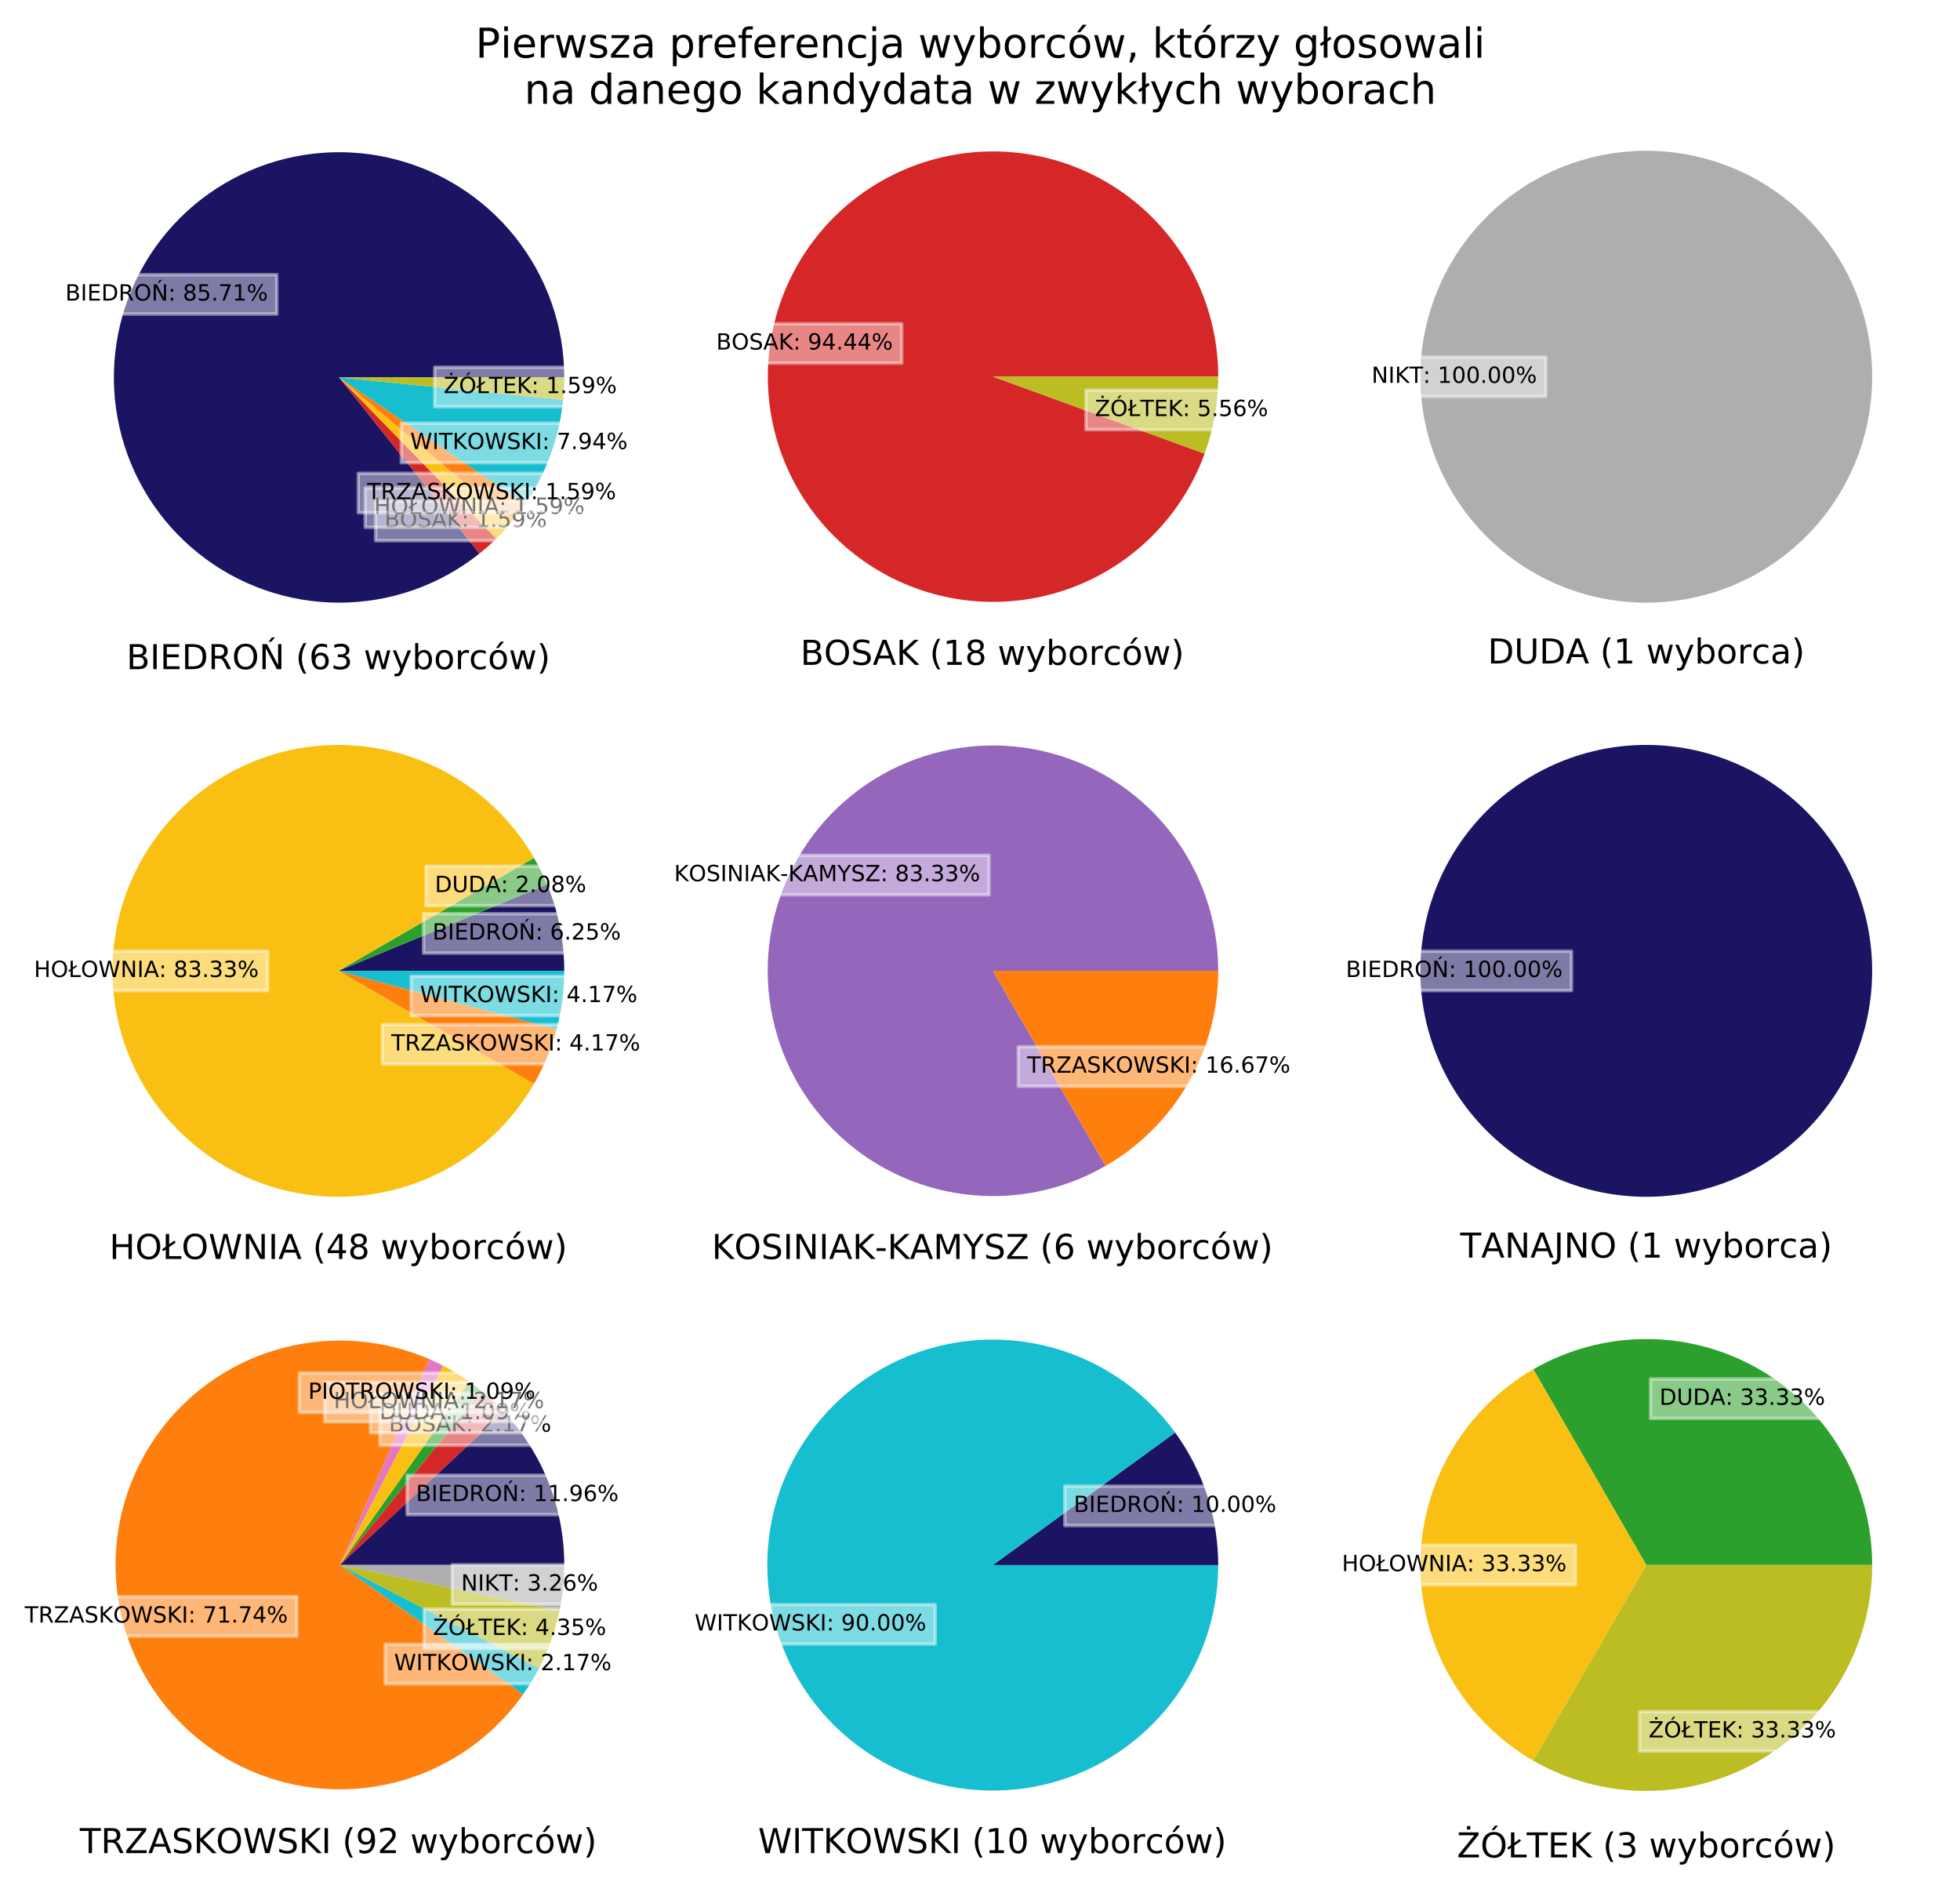 <?xml version="1.0" encoding="utf-8" standalone="no"?>
<!DOCTYPE svg PUBLIC "-//W3C//DTD SVG 1.1//EN"
  "http://www.w3.org/Graphics/SVG/1.1/DTD/svg11.dtd">
<!-- Created with matplotlib (http://matplotlib.org/) -->
<svg height="550.251pt" version="1.1" viewBox="0 0 570.95 550.251" width="570.95pt" xmlns="http://www.w3.org/2000/svg" xmlns:xlink="http://www.w3.org/1999/xlink">
 <defs>
  <style type="text/css">
*{stroke-linecap:butt;stroke-linejoin:round;}
  </style>
 </defs>
 <g id="figure_1">
  <g id="patch_1">
   <path d="M 0 550.251 
L 570.95 550.251 
L 570.95 0 
L 0 0 
z
" style="fill:#ffffff;"/>
  </g>
  <g id="axes_1">
   <g id="patch_2">
    <path d="M 164.37 109.927 
C 164.37 102.549 163.125 95.224 160.689 88.261 
C 158.252 81.297 154.658 74.794 150.058 69.026 
C 145.458 63.258 139.918 58.307 133.672 54.382 
C 127.425 50.457 120.56 47.614 113.368 45.972 
C 106.175 44.33 98.757 43.914 91.426 44.74 
C 84.094 45.566 76.955 47.623 70.308 50.824 
C 63.661 54.025 57.601 58.324 52.385 63.541 
C 47.168 68.758 42.868 74.817 39.667 81.464 
C 36.466 88.111 34.409 95.251 33.583 102.582 
C 32.757 109.913 33.174 117.331 34.816 124.524 
C 36.457 131.717 39.301 138.581 43.226 144.828 
C 47.151 151.075 52.102 156.615 57.87 161.215 
C 63.638 165.814 70.141 169.408 77.104 171.845 
C 84.068 174.282 91.393 175.526 98.77 175.526 
C 106.148 175.526 113.473 174.282 120.437 171.845 
C 127.4 169.408 133.903 165.814 139.671 161.215 
L 98.77 109.927 
L 164.37 109.927 
z
" style="fill:#1b1462;"/>
   </g>
   <g id="patch_3">
    <path d="M 139.671 161.215 
C 140.524 160.535 141.359 159.834 142.177 159.112 
C 142.994 158.391 143.794 157.649 144.575 156.887 
L 98.77 109.927 
L 139.671 161.215 
z
" style="fill:#d62728;"/>
   </g>
   <g id="patch_4">
    <path d="M 144.575 156.887 
C 145.355 156.126 146.117 155.345 146.858 154.546 
C 147.6 153.746 148.322 152.929 149.023 152.093 
L 98.77 109.927 
L 144.575 156.887 
z
" style="fill:#f9c013;"/>
   </g>
   <g id="patch_5">
    <path d="M 149.023 152.093 
C 149.724 151.258 150.404 150.405 151.062 149.536 
C 151.72 148.667 152.357 147.781 152.971 146.88 
L 98.77 109.927 
L 149.023 152.093 
z
" style="fill:#ff7f0e;"/>
   </g>
   <g id="patch_6">
    <path d="M 152.971 146.88 
C 156.047 142.37 158.547 137.493 160.414 132.363 
C 162.281 127.233 163.501 121.89 164.044 116.458 
L 98.77 109.927 
L 152.971 146.88 
z
" style="fill:#17becf;"/>
   </g>
   <g id="patch_7">
    <path d="M 164.044 116.458 
C 164.153 115.373 164.234 114.286 164.288 113.197 
C 164.343 112.108 164.37 111.017 164.37 109.927 
L 98.77 109.927 
L 164.044 116.458 
z
" style="fill:#bcbd22;"/>
   </g>
   <g id="matplotlib.axis_1">
    <g id="text_1">
     <!-- BIEDROŃ (63 wyborców) -->
     <defs>
      <path d="M 19.672 34.812 
L 19.672 8.109 
L 35.5 8.109 
Q 43.453 8.109 47.281 11.406 
Q 51.125 14.703 51.125 21.484 
Q 51.125 28.328 47.281 31.562 
Q 43.453 34.812 35.5 34.812 
z
M 19.672 64.797 
L 19.672 42.828 
L 34.281 42.828 
Q 41.5 42.828 45.031 45.531 
Q 48.578 48.25 48.578 53.812 
Q 48.578 59.328 45.031 62.062 
Q 41.5 64.797 34.281 64.797 
z
M 9.812 72.906 
L 35.016 72.906 
Q 46.297 72.906 52.391 68.219 
Q 58.5 63.531 58.5 54.891 
Q 58.5 48.188 55.375 44.234 
Q 52.25 40.281 46.188 39.312 
Q 53.469 37.75 57.5 32.781 
Q 61.531 27.828 61.531 20.406 
Q 61.531 10.641 54.891 5.312 
Q 48.25 0 35.984 0 
L 9.812 0 
z
" id="DejaVuSans-42"/>
      <path d="M 9.812 72.906 
L 19.672 72.906 
L 19.672 0 
L 9.812 0 
z
" id="DejaVuSans-49"/>
      <path d="M 9.812 72.906 
L 55.906 72.906 
L 55.906 64.594 
L 19.672 64.594 
L 19.672 43.016 
L 54.391 43.016 
L 54.391 34.719 
L 19.672 34.719 
L 19.672 8.297 
L 56.781 8.297 
L 56.781 0 
L 9.812 0 
z
" id="DejaVuSans-45"/>
      <path d="M 19.672 64.797 
L 19.672 8.109 
L 31.594 8.109 
Q 46.688 8.109 53.688 14.938 
Q 60.688 21.781 60.688 36.531 
Q 60.688 51.172 53.688 57.984 
Q 46.688 64.797 31.594 64.797 
z
M 9.812 72.906 
L 30.078 72.906 
Q 51.266 72.906 61.172 64.094 
Q 71.094 55.281 71.094 36.531 
Q 71.094 17.672 61.125 8.828 
Q 51.172 0 30.078 0 
L 9.812 0 
z
" id="DejaVuSans-44"/>
      <path d="M 44.391 34.188 
Q 47.562 33.109 50.562 29.594 
Q 53.562 26.078 56.594 19.922 
L 66.609 0 
L 56 0 
L 46.688 18.703 
Q 43.062 26.031 39.672 28.422 
Q 36.281 30.812 30.422 30.812 
L 19.672 30.812 
L 19.672 0 
L 9.812 0 
L 9.812 72.906 
L 32.078 72.906 
Q 44.578 72.906 50.734 67.672 
Q 56.891 62.453 56.891 51.906 
Q 56.891 45.016 53.688 40.469 
Q 50.484 35.938 44.391 34.188 
z
M 19.672 64.797 
L 19.672 38.922 
L 32.078 38.922 
Q 39.203 38.922 42.844 42.219 
Q 46.484 45.516 46.484 51.906 
Q 46.484 58.297 42.844 61.547 
Q 39.203 64.797 32.078 64.797 
z
" id="DejaVuSans-52"/>
      <path d="M 39.406 66.219 
Q 28.656 66.219 22.328 58.203 
Q 16.016 50.203 16.016 36.375 
Q 16.016 22.609 22.328 14.594 
Q 28.656 6.594 39.406 6.594 
Q 50.141 6.594 56.422 14.594 
Q 62.703 22.609 62.703 36.375 
Q 62.703 50.203 56.422 58.203 
Q 50.141 66.219 39.406 66.219 
z
M 39.406 74.219 
Q 54.734 74.219 63.906 63.938 
Q 73.094 53.656 73.094 36.375 
Q 73.094 19.141 63.906 8.859 
Q 54.734 -1.422 39.406 -1.422 
Q 24.031 -1.422 14.812 8.828 
Q 5.609 19.094 5.609 36.375 
Q 5.609 53.656 14.812 63.938 
Q 24.031 74.219 39.406 74.219 
z
" id="DejaVuSans-4f"/>
      <path d="M 37.312 92.516 
L 46.344 92.516 
L 35.219 79.625 
L 27.734 79.625 
z
M 9.812 72.906 
L 23.094 72.906 
L 55.422 11.922 
L 55.422 72.906 
L 64.984 72.906 
L 64.984 0 
L 51.703 0 
L 19.391 60.984 
L 19.391 0 
L 9.812 0 
z
" id="DejaVuSans-143"/>
      <path id="DejaVuSans-20"/>
      <path d="M 31 75.875 
Q 24.469 64.656 21.281 53.656 
Q 18.109 42.672 18.109 31.391 
Q 18.109 20.125 21.312 9.062 
Q 24.516 -2 31 -13.188 
L 23.188 -13.188 
Q 15.875 -1.703 12.234 9.375 
Q 8.594 20.453 8.594 31.391 
Q 8.594 42.281 12.203 53.312 
Q 15.828 64.359 23.188 75.875 
z
" id="DejaVuSans-28"/>
      <path d="M 33.016 40.375 
Q 26.375 40.375 22.484 35.828 
Q 18.609 31.297 18.609 23.391 
Q 18.609 15.531 22.484 10.953 
Q 26.375 6.391 33.016 6.391 
Q 39.656 6.391 43.531 10.953 
Q 47.406 15.531 47.406 23.391 
Q 47.406 31.297 43.531 35.828 
Q 39.656 40.375 33.016 40.375 
z
M 52.594 71.297 
L 52.594 62.312 
Q 48.875 64.062 45.094 64.984 
Q 41.312 65.922 37.594 65.922 
Q 27.828 65.922 22.672 59.328 
Q 17.531 52.734 16.797 39.406 
Q 19.672 43.656 24.016 45.922 
Q 28.375 48.188 33.594 48.188 
Q 44.578 48.188 50.953 41.516 
Q 57.328 34.859 57.328 23.391 
Q 57.328 12.156 50.688 5.359 
Q 44.047 -1.422 33.016 -1.422 
Q 20.359 -1.422 13.672 8.266 
Q 6.984 17.969 6.984 36.375 
Q 6.984 53.656 15.188 63.938 
Q 23.391 74.219 37.203 74.219 
Q 40.922 74.219 44.703 73.484 
Q 48.484 72.75 52.594 71.297 
z
" id="DejaVuSans-36"/>
      <path d="M 40.578 39.312 
Q 47.656 37.797 51.625 33 
Q 55.609 28.219 55.609 21.188 
Q 55.609 10.406 48.188 4.484 
Q 40.766 -1.422 27.094 -1.422 
Q 22.516 -1.422 17.656 -0.516 
Q 12.797 0.391 7.625 2.203 
L 7.625 11.719 
Q 11.719 9.328 16.594 8.109 
Q 21.484 6.891 26.812 6.891 
Q 36.078 6.891 40.938 10.547 
Q 45.797 14.203 45.797 21.188 
Q 45.797 27.641 41.281 31.266 
Q 36.766 34.906 28.719 34.906 
L 20.219 34.906 
L 20.219 43.016 
L 29.109 43.016 
Q 36.375 43.016 40.234 45.922 
Q 44.094 48.828 44.094 54.297 
Q 44.094 59.906 40.109 62.906 
Q 36.141 65.922 28.719 65.922 
Q 24.656 65.922 20.016 65.031 
Q 15.375 64.156 9.812 62.312 
L 9.812 71.094 
Q 15.438 72.656 20.344 73.438 
Q 25.25 74.219 29.594 74.219 
Q 40.828 74.219 47.359 69.109 
Q 53.906 64.016 53.906 55.328 
Q 53.906 49.266 50.438 45.094 
Q 46.969 40.922 40.578 39.312 
z
" id="DejaVuSans-33"/>
      <path d="M 4.203 54.688 
L 13.188 54.688 
L 24.422 12.016 
L 35.594 54.688 
L 46.188 54.688 
L 57.422 12.016 
L 68.609 54.688 
L 77.594 54.688 
L 63.281 0 
L 52.688 0 
L 40.922 44.828 
L 29.109 0 
L 18.5 0 
z
" id="DejaVuSans-77"/>
      <path d="M 32.172 -5.078 
Q 28.375 -14.844 24.75 -17.812 
Q 21.141 -20.797 15.094 -20.797 
L 7.906 -20.797 
L 7.906 -13.281 
L 13.188 -13.281 
Q 16.891 -13.281 18.938 -11.516 
Q 21 -9.766 23.484 -3.219 
L 25.094 0.875 
L 2.984 54.688 
L 12.5 54.688 
L 29.594 11.922 
L 46.688 54.688 
L 56.203 54.688 
z
" id="DejaVuSans-79"/>
      <path d="M 48.688 27.297 
Q 48.688 37.203 44.609 42.844 
Q 40.531 48.484 33.406 48.484 
Q 26.266 48.484 22.188 42.844 
Q 18.109 37.203 18.109 27.297 
Q 18.109 17.391 22.188 11.75 
Q 26.266 6.109 33.406 6.109 
Q 40.531 6.109 44.609 11.75 
Q 48.688 17.391 48.688 27.297 
z
M 18.109 46.391 
Q 20.953 51.266 25.266 53.625 
Q 29.594 56 35.594 56 
Q 45.562 56 51.781 48.094 
Q 58.016 40.188 58.016 27.297 
Q 58.016 14.406 51.781 6.484 
Q 45.562 -1.422 35.594 -1.422 
Q 29.594 -1.422 25.266 0.953 
Q 20.953 3.328 18.109 8.203 
L 18.109 0 
L 9.078 0 
L 9.078 75.984 
L 18.109 75.984 
z
" id="DejaVuSans-62"/>
      <path d="M 30.609 48.391 
Q 23.391 48.391 19.188 42.75 
Q 14.984 37.109 14.984 27.297 
Q 14.984 17.484 19.156 11.844 
Q 23.344 6.203 30.609 6.203 
Q 37.797 6.203 41.984 11.859 
Q 46.188 17.531 46.188 27.297 
Q 46.188 37.016 41.984 42.703 
Q 37.797 48.391 30.609 48.391 
z
M 30.609 56 
Q 42.328 56 49.016 48.375 
Q 55.719 40.766 55.719 27.297 
Q 55.719 13.875 49.016 6.219 
Q 42.328 -1.422 30.609 -1.422 
Q 18.844 -1.422 12.172 6.219 
Q 5.516 13.875 5.516 27.297 
Q 5.516 40.766 12.172 48.375 
Q 18.844 56 30.609 56 
z
" id="DejaVuSans-6f"/>
      <path d="M 41.109 46.297 
Q 39.594 47.172 37.812 47.578 
Q 36.031 48 33.891 48 
Q 26.266 48 22.188 43.047 
Q 18.109 38.094 18.109 28.812 
L 18.109 0 
L 9.078 0 
L 9.078 54.688 
L 18.109 54.688 
L 18.109 46.188 
Q 20.953 51.172 25.484 53.578 
Q 30.031 56 36.531 56 
Q 37.453 56 38.578 55.875 
Q 39.703 55.766 41.062 55.516 
z
" id="DejaVuSans-72"/>
      <path d="M 48.781 52.594 
L 48.781 44.188 
Q 44.969 46.297 41.141 47.344 
Q 37.312 48.391 33.406 48.391 
Q 24.656 48.391 19.812 42.844 
Q 14.984 37.312 14.984 27.297 
Q 14.984 17.281 19.812 11.734 
Q 24.656 6.203 33.406 6.203 
Q 37.312 6.203 41.141 7.25 
Q 44.969 8.297 48.781 10.406 
L 48.781 2.094 
Q 45.016 0.344 40.984 -0.531 
Q 36.969 -1.422 32.422 -1.422 
Q 20.062 -1.422 12.781 6.344 
Q 5.516 14.109 5.516 27.297 
Q 5.516 40.672 12.859 48.328 
Q 20.219 56 33.016 56 
Q 37.156 56 41.109 55.141 
Q 45.062 54.297 48.781 52.594 
z
" id="DejaVuSans-63"/>
      <path d="M 30.609 48.391 
Q 23.391 48.391 19.188 42.75 
Q 14.984 37.109 14.984 27.297 
Q 14.984 17.484 19.156 11.844 
Q 23.344 6.203 30.609 6.203 
Q 37.797 6.203 41.984 11.859 
Q 46.188 17.531 46.188 27.297 
Q 46.188 37.016 41.984 42.703 
Q 37.797 48.391 30.609 48.391 
z
M 30.609 56 
Q 42.328 56 49.016 48.375 
Q 55.719 40.766 55.719 27.297 
Q 55.719 13.875 49.016 6.219 
Q 42.328 -1.422 30.609 -1.422 
Q 18.844 -1.422 12.172 6.219 
Q 5.516 13.875 5.516 27.297 
Q 5.516 40.766 12.172 48.375 
Q 18.844 56 30.609 56 
z
M 37.406 79.984 
L 47.125 79.984 
L 31.219 61.625 
L 23.734 61.625 
z
" id="DejaVuSans-f3"/>
      <path d="M 8.016 75.875 
L 15.828 75.875 
Q 23.141 64.359 26.781 53.312 
Q 30.422 42.281 30.422 31.391 
Q 30.422 20.453 26.781 9.375 
Q 23.141 -1.703 15.828 -13.188 
L 8.016 -13.188 
Q 14.5 -2 17.703 9.062 
Q 20.906 20.125 20.906 31.391 
Q 20.906 42.672 17.703 53.656 
Q 14.5 64.656 8.016 75.875 
z
" id="DejaVuSans-29"/>
     </defs>
     <g transform="translate(36.822 194.892)scale(0.1 -0.1)">
      <use xlink:href="#DejaVuSans-42"/>
      <use x="68.604" xlink:href="#DejaVuSans-49"/>
      <use x="98.096" xlink:href="#DejaVuSans-45"/>
      <use x="161.279" xlink:href="#DejaVuSans-44"/>
      <use x="238.281" xlink:href="#DejaVuSans-52"/>
      <use x="307.764" xlink:href="#DejaVuSans-4f"/>
      <use x="386.475" xlink:href="#DejaVuSans-143"/>
      <use x="461.279" xlink:href="#DejaVuSans-20"/>
      <use x="493.066" xlink:href="#DejaVuSans-28"/>
      <use x="532.08" xlink:href="#DejaVuSans-36"/>
      <use x="595.703" xlink:href="#DejaVuSans-33"/>
      <use x="659.326" xlink:href="#DejaVuSans-20"/>
      <use x="691.113" xlink:href="#DejaVuSans-77"/>
      <use x="772.9" xlink:href="#DejaVuSans-79"/>
      <use x="832.08" xlink:href="#DejaVuSans-62"/>
      <use x="895.557" xlink:href="#DejaVuSans-6f"/>
      <use x="956.738" xlink:href="#DejaVuSans-72"/>
      <use x="997.82" xlink:href="#DejaVuSans-63"/>
      <use x="1052.801" xlink:href="#DejaVuSans-f3"/>
      <use x="1113.982" xlink:href="#DejaVuSans-77"/>
      <use x="1195.77" xlink:href="#DejaVuSans-29"/>
     </g>
    </g>
   </g>
   <g id="matplotlib.axis_2"/>
   <g id="text_2">
    <g id="patch_8">
     <path d="M 16.42 91.479 
L 80.645 91.479 
L 80.645 79.988 
L 16.42 79.988 
z
" style="fill:#ffffff;fill-opacity:0.439;stroke:#ffffff;stroke-linejoin:miter;stroke-opacity:0.439;"/>
    </g>
    <!-- BIEDROŃ: 85.71% -->
    <defs>
     <path d="M 11.719 12.406 
L 22.016 12.406 
L 22.016 0 
L 11.719 0 
z
M 11.719 51.703 
L 22.016 51.703 
L 22.016 39.312 
L 11.719 39.312 
z
" id="DejaVuSans-3a"/>
     <path d="M 31.781 34.625 
Q 24.75 34.625 20.719 30.859 
Q 16.703 27.094 16.703 20.516 
Q 16.703 13.922 20.719 10.156 
Q 24.75 6.391 31.781 6.391 
Q 38.812 6.391 42.859 10.172 
Q 46.922 13.969 46.922 20.516 
Q 46.922 27.094 42.891 30.859 
Q 38.875 34.625 31.781 34.625 
z
M 21.922 38.812 
Q 15.578 40.375 12.031 44.719 
Q 8.5 49.078 8.5 55.328 
Q 8.5 64.062 14.719 69.141 
Q 20.953 74.219 31.781 74.219 
Q 42.672 74.219 48.875 69.141 
Q 55.078 64.062 55.078 55.328 
Q 55.078 49.078 51.531 44.719 
Q 48 40.375 41.703 38.812 
Q 48.828 37.156 52.797 32.312 
Q 56.781 27.484 56.781 20.516 
Q 56.781 9.906 50.312 4.234 
Q 43.844 -1.422 31.781 -1.422 
Q 19.734 -1.422 13.25 4.234 
Q 6.781 9.906 6.781 20.516 
Q 6.781 27.484 10.781 32.312 
Q 14.797 37.156 21.922 38.812 
z
M 18.312 54.391 
Q 18.312 48.734 21.844 45.562 
Q 25.391 42.391 31.781 42.391 
Q 38.141 42.391 41.719 45.562 
Q 45.312 48.734 45.312 54.391 
Q 45.312 60.062 41.719 63.234 
Q 38.141 66.406 31.781 66.406 
Q 25.391 66.406 21.844 63.234 
Q 18.312 60.062 18.312 54.391 
z
" id="DejaVuSans-38"/>
     <path d="M 10.797 72.906 
L 49.516 72.906 
L 49.516 64.594 
L 19.828 64.594 
L 19.828 46.734 
Q 21.969 47.469 24.109 47.828 
Q 26.266 48.188 28.422 48.188 
Q 40.625 48.188 47.75 41.5 
Q 54.891 34.812 54.891 23.391 
Q 54.891 11.625 47.562 5.094 
Q 40.234 -1.422 26.906 -1.422 
Q 22.312 -1.422 17.547 -0.641 
Q 12.797 0.141 7.719 1.703 
L 7.719 11.625 
Q 12.109 9.234 16.797 8.062 
Q 21.484 6.891 26.703 6.891 
Q 35.156 6.891 40.078 11.328 
Q 45.016 15.766 45.016 23.391 
Q 45.016 31 40.078 35.438 
Q 35.156 39.891 26.703 39.891 
Q 22.75 39.891 18.812 39.016 
Q 14.891 38.141 10.797 36.281 
z
" id="DejaVuSans-35"/>
     <path d="M 10.688 12.406 
L 21 12.406 
L 21 0 
L 10.688 0 
z
" id="DejaVuSans-2e"/>
     <path d="M 8.203 72.906 
L 55.078 72.906 
L 55.078 68.703 
L 28.609 0 
L 18.312 0 
L 43.219 64.594 
L 8.203 64.594 
z
" id="DejaVuSans-37"/>
     <path d="M 12.406 8.297 
L 28.516 8.297 
L 28.516 63.922 
L 10.984 60.406 
L 10.984 69.391 
L 28.422 72.906 
L 38.281 72.906 
L 38.281 8.297 
L 54.391 8.297 
L 54.391 0 
L 12.406 0 
z
" id="DejaVuSans-31"/>
     <path d="M 72.703 32.078 
Q 68.453 32.078 66.031 28.469 
Q 63.625 24.859 63.625 18.406 
Q 63.625 12.062 66.031 8.422 
Q 68.453 4.781 72.703 4.781 
Q 76.859 4.781 79.266 8.422 
Q 81.688 12.062 81.688 18.406 
Q 81.688 24.812 79.266 28.438 
Q 76.859 32.078 72.703 32.078 
z
M 72.703 38.281 
Q 80.422 38.281 84.953 32.906 
Q 89.5 27.547 89.5 18.406 
Q 89.5 9.281 84.938 3.922 
Q 80.375 -1.422 72.703 -1.422 
Q 64.891 -1.422 60.344 3.922 
Q 55.812 9.281 55.812 18.406 
Q 55.812 27.594 60.375 32.938 
Q 64.938 38.281 72.703 38.281 
z
M 22.312 68.016 
Q 18.109 68.016 15.688 64.375 
Q 13.281 60.75 13.281 54.391 
Q 13.281 47.953 15.672 44.328 
Q 18.062 40.719 22.312 40.719 
Q 26.562 40.719 28.969 44.328 
Q 31.391 47.953 31.391 54.391 
Q 31.391 60.688 28.953 64.344 
Q 26.516 68.016 22.312 68.016 
z
M 66.406 74.219 
L 74.219 74.219 
L 28.609 -1.422 
L 20.797 -1.422 
z
M 22.312 74.219 
Q 30.031 74.219 34.609 68.875 
Q 39.203 63.531 39.203 54.391 
Q 39.203 45.172 34.641 39.844 
Q 30.078 34.516 22.312 34.516 
Q 14.547 34.516 10.031 39.859 
Q 5.516 45.219 5.516 54.391 
Q 5.516 63.484 10.047 68.844 
Q 14.594 74.219 22.312 74.219 
z
" id="DejaVuSans-25"/>
    </defs>
    <g transform="translate(19.02 87.527)scale(0.065 -0.065)">
     <use xlink:href="#DejaVuSans-42"/>
     <use x="68.604" xlink:href="#DejaVuSans-49"/>
     <use x="98.096" xlink:href="#DejaVuSans-45"/>
     <use x="161.279" xlink:href="#DejaVuSans-44"/>
     <use x="238.281" xlink:href="#DejaVuSans-52"/>
     <use x="307.764" xlink:href="#DejaVuSans-4f"/>
     <use x="386.475" xlink:href="#DejaVuSans-143"/>
     <use x="461.279" xlink:href="#DejaVuSans-3a"/>
     <use x="494.971" xlink:href="#DejaVuSans-20"/>
     <use x="526.758" xlink:href="#DejaVuSans-38"/>
     <use x="590.381" xlink:href="#DejaVuSans-35"/>
     <use x="654.004" xlink:href="#DejaVuSans-2e"/>
     <use x="685.791" xlink:href="#DejaVuSans-37"/>
     <use x="749.414" xlink:href="#DejaVuSans-31"/>
     <use x="813.037" xlink:href="#DejaVuSans-25"/>
    </g>
   </g>
   <g id="text_3">
    <g id="patch_9">
     <path d="M 109.408 157.48 
L 161.924 157.48 
L 161.924 145.989 
L 109.408 145.989 
z
" style="fill:#ffffff;fill-opacity:0.439;stroke:#ffffff;stroke-linejoin:miter;stroke-opacity:0.439;"/>
    </g>
    <!-- BOSAK: 1.59% -->
    <defs>
     <path d="M 53.516 70.516 
L 53.516 60.891 
Q 47.906 63.578 42.922 64.891 
Q 37.938 66.219 33.297 66.219 
Q 25.25 66.219 20.875 63.094 
Q 16.5 59.969 16.5 54.203 
Q 16.5 49.359 19.406 46.891 
Q 22.312 44.438 30.422 42.922 
L 36.375 41.703 
Q 47.406 39.594 52.656 34.297 
Q 57.906 29 57.906 20.125 
Q 57.906 9.516 50.797 4.047 
Q 43.703 -1.422 29.984 -1.422 
Q 24.812 -1.422 18.969 -0.25 
Q 13.141 0.922 6.891 3.219 
L 6.891 13.375 
Q 12.891 10.016 18.656 8.297 
Q 24.422 6.594 29.984 6.594 
Q 38.422 6.594 43.016 9.906 
Q 47.609 13.234 47.609 19.391 
Q 47.609 24.75 44.312 27.781 
Q 41.016 30.812 33.5 32.328 
L 27.484 33.5 
Q 16.453 35.688 11.516 40.375 
Q 6.594 45.062 6.594 53.422 
Q 6.594 63.094 13.406 68.656 
Q 20.219 74.219 32.172 74.219 
Q 37.312 74.219 42.625 73.281 
Q 47.953 72.359 53.516 70.516 
z
" id="DejaVuSans-53"/>
     <path d="M 34.188 63.188 
L 20.797 26.906 
L 47.609 26.906 
z
M 28.609 72.906 
L 39.797 72.906 
L 67.578 0 
L 57.328 0 
L 50.688 18.703 
L 17.828 18.703 
L 11.188 0 
L 0.781 0 
z
" id="DejaVuSans-41"/>
     <path d="M 9.812 72.906 
L 19.672 72.906 
L 19.672 42.094 
L 52.391 72.906 
L 65.094 72.906 
L 28.906 38.922 
L 67.672 0 
L 54.688 0 
L 19.672 35.109 
L 19.672 0 
L 9.812 0 
z
" id="DejaVuSans-4b"/>
     <path d="M 10.984 1.516 
L 10.984 10.5 
Q 14.703 8.734 18.5 7.812 
Q 22.312 6.891 25.984 6.891 
Q 35.75 6.891 40.891 13.453 
Q 46.047 20.016 46.781 33.406 
Q 43.953 29.203 39.594 26.953 
Q 35.25 24.703 29.984 24.703 
Q 19.047 24.703 12.672 31.312 
Q 6.297 37.938 6.297 49.422 
Q 6.297 60.641 12.938 67.422 
Q 19.578 74.219 30.609 74.219 
Q 43.266 74.219 49.922 64.516 
Q 56.594 54.828 56.594 36.375 
Q 56.594 19.141 48.406 8.859 
Q 40.234 -1.422 26.422 -1.422 
Q 22.703 -1.422 18.891 -0.688 
Q 15.094 0.047 10.984 1.516 
z
M 30.609 32.422 
Q 37.25 32.422 41.125 36.953 
Q 45.016 41.5 45.016 49.422 
Q 45.016 57.281 41.125 61.844 
Q 37.25 66.406 30.609 66.406 
Q 23.969 66.406 20.094 61.844 
Q 16.219 57.281 16.219 49.422 
Q 16.219 41.5 20.094 36.953 
Q 23.969 32.422 30.609 32.422 
z
" id="DejaVuSans-39"/>
    </defs>
    <g transform="translate(112.008 153.528)scale(0.065 -0.065)">
     <use xlink:href="#DejaVuSans-42"/>
     <use x="68.588" xlink:href="#DejaVuSans-4f"/>
     <use x="147.299" xlink:href="#DejaVuSans-53"/>
     <use x="210.791" xlink:href="#DejaVuSans-41"/>
     <use x="279.199" xlink:href="#DejaVuSans-4b"/>
     <use x="344.775" xlink:href="#DejaVuSans-3a"/>
     <use x="378.467" xlink:href="#DejaVuSans-20"/>
     <use x="410.254" xlink:href="#DejaVuSans-31"/>
     <use x="473.877" xlink:href="#DejaVuSans-2e"/>
     <use x="505.664" xlink:href="#DejaVuSans-35"/>
     <use x="569.287" xlink:href="#DejaVuSans-39"/>
     <use x="632.91" xlink:href="#DejaVuSans-25"/>
    </g>
   </g>
   <g id="text_4">
    <g id="patch_10">
     <path d="M 106.379 153.598 
L 172.911 153.598 
L 172.911 142.108 
L 106.379 142.108 
z
" style="fill:#ffffff;fill-opacity:0.439;stroke:#ffffff;stroke-linejoin:miter;stroke-opacity:0.439;"/>
    </g>
    <!-- HOŁOWNIA: 1.59% -->
    <defs>
     <path d="M 9.812 72.906 
L 19.672 72.906 
L 19.672 43.016 
L 55.516 43.016 
L 55.516 72.906 
L 65.375 72.906 
L 65.375 0 
L 55.516 0 
L 55.516 34.719 
L 19.672 34.719 
L 19.672 0 
L 9.812 0 
z
" id="DejaVuSans-48"/>
     <path d="M 10.297 72.906 
L 20.219 72.906 
L 20.219 42.828 
L 35.5 53.516 
L 39.406 48.094 
L 20.219 34.719 
L 20.219 8.297 
L 55.719 8.297 
L 55.719 0 
L 10.297 0 
L 10.297 27.875 
L 3.078 22.703 
L -0.688 28.078 
L 10.297 35.797 
z
" id="DejaVuSans-141"/>
     <path d="M 3.328 72.906 
L 13.281 72.906 
L 28.609 11.281 
L 43.891 72.906 
L 54.984 72.906 
L 70.312 11.281 
L 85.594 72.906 
L 95.609 72.906 
L 77.297 0 
L 64.891 0 
L 49.516 63.281 
L 33.984 0 
L 21.578 0 
z
" id="DejaVuSans-57"/>
     <path d="M 9.812 72.906 
L 23.094 72.906 
L 55.422 11.922 
L 55.422 72.906 
L 64.984 72.906 
L 64.984 0 
L 51.703 0 
L 19.391 60.984 
L 19.391 0 
L 9.812 0 
z
" id="DejaVuSans-4e"/>
    </defs>
    <g transform="translate(108.979 149.647)scale(0.065 -0.065)">
     <use xlink:href="#DejaVuSans-48"/>
     <use x="75.195" xlink:href="#DejaVuSans-4f"/>
     <use x="153.906" xlink:href="#DejaVuSans-141"/>
     <use x="210.107" xlink:href="#DejaVuSans-4f"/>
     <use x="288.818" xlink:href="#DejaVuSans-57"/>
     <use x="387.695" xlink:href="#DejaVuSans-4e"/>
     <use x="462.5" xlink:href="#DejaVuSans-49"/>
     <use x="491.992" xlink:href="#DejaVuSans-41"/>
     <use x="560.385" xlink:href="#DejaVuSans-3a"/>
     <use x="594.076" xlink:href="#DejaVuSans-20"/>
     <use x="625.863" xlink:href="#DejaVuSans-31"/>
     <use x="689.486" xlink:href="#DejaVuSans-2e"/>
     <use x="721.273" xlink:href="#DejaVuSans-35"/>
     <use x="784.896" xlink:href="#DejaVuSans-39"/>
     <use x="848.52" xlink:href="#DejaVuSans-25"/>
    </g>
   </g>
   <g id="text_5">
    <g id="patch_11">
     <path d="M 104.356 149.34 
L 182.08 149.34 
L 182.08 137.849 
L 104.356 137.849 
z
" style="fill:#ffffff;fill-opacity:0.439;stroke:#ffffff;stroke-linejoin:miter;stroke-opacity:0.439;"/>
    </g>
    <!-- TRZASKOWSKI: 1.59% -->
    <defs>
     <path d="M -0.297 72.906 
L 61.375 72.906 
L 61.375 64.594 
L 35.5 64.594 
L 35.5 0 
L 25.594 0 
L 25.594 64.594 
L -0.297 64.594 
z
" id="DejaVuSans-54"/>
     <path d="M 5.609 72.906 
L 62.891 72.906 
L 62.891 65.375 
L 16.797 8.297 
L 64.016 8.297 
L 64.016 0 
L 4.5 0 
L 4.5 7.516 
L 50.594 64.594 
L 5.609 64.594 
z
" id="DejaVuSans-5a"/>
    </defs>
    <g transform="translate(106.956 145.388)scale(0.065 -0.065)">
     <use xlink:href="#DejaVuSans-54"/>
     <use x="61.084" xlink:href="#DejaVuSans-52"/>
     <use x="130.566" xlink:href="#DejaVuSans-5a"/>
     <use x="199.072" xlink:href="#DejaVuSans-41"/>
     <use x="267.48" xlink:href="#DejaVuSans-53"/>
     <use x="330.957" xlink:href="#DejaVuSans-4b"/>
     <use x="396.455" xlink:href="#DejaVuSans-4f"/>
     <use x="475.166" xlink:href="#DejaVuSans-57"/>
     <use x="574.043" xlink:href="#DejaVuSans-53"/>
     <use x="637.52" xlink:href="#DejaVuSans-4b"/>
     <use x="703.096" xlink:href="#DejaVuSans-49"/>
     <use x="732.588" xlink:href="#DejaVuSans-3a"/>
     <use x="766.279" xlink:href="#DejaVuSans-20"/>
     <use x="798.066" xlink:href="#DejaVuSans-31"/>
     <use x="861.689" xlink:href="#DejaVuSans-2e"/>
     <use x="893.477" xlink:href="#DejaVuSans-35"/>
     <use x="957.1" xlink:href="#DejaVuSans-39"/>
     <use x="1020.723" xlink:href="#DejaVuSans-25"/>
    </g>
   </g>
   <g id="text_6">
    <g id="patch_12">
     <path d="M 116.904 134.743 
L 185.431 134.743 
L 185.431 123.252 
L 116.904 123.252 
z
" style="fill:#ffffff;fill-opacity:0.439;stroke:#ffffff;stroke-linejoin:miter;stroke-opacity:0.439;"/>
    </g>
    <!-- WITKOWSKI: 7.94% -->
    <defs>
     <path d="M 37.797 64.312 
L 12.891 25.391 
L 37.797 25.391 
z
M 35.203 72.906 
L 47.609 72.906 
L 47.609 25.391 
L 58.016 25.391 
L 58.016 17.188 
L 47.609 17.188 
L 47.609 0 
L 37.797 0 
L 37.797 17.188 
L 4.891 17.188 
L 4.891 26.703 
z
" id="DejaVuSans-34"/>
    </defs>
    <g transform="translate(119.504 130.791)scale(0.065 -0.065)">
     <use xlink:href="#DejaVuSans-57"/>
     <use x="98.877" xlink:href="#DejaVuSans-49"/>
     <use x="128.369" xlink:href="#DejaVuSans-54"/>
     <use x="189.453" xlink:href="#DejaVuSans-4b"/>
     <use x="254.951" xlink:href="#DejaVuSans-4f"/>
     <use x="333.662" xlink:href="#DejaVuSans-57"/>
     <use x="432.539" xlink:href="#DejaVuSans-53"/>
     <use x="496.016" xlink:href="#DejaVuSans-4b"/>
     <use x="561.592" xlink:href="#DejaVuSans-49"/>
     <use x="591.084" xlink:href="#DejaVuSans-3a"/>
     <use x="624.775" xlink:href="#DejaVuSans-20"/>
     <use x="656.562" xlink:href="#DejaVuSans-37"/>
     <use x="720.186" xlink:href="#DejaVuSans-2e"/>
     <use x="751.973" xlink:href="#DejaVuSans-39"/>
     <use x="815.596" xlink:href="#DejaVuSans-34"/>
     <use x="879.219" xlink:href="#DejaVuSans-25"/>
    </g>
   </g>
   <g id="text_7">
    <g id="patch_13">
     <path d="M 126.628 118.452 
L 182.294 118.452 
L 182.294 106.961 
L 126.628 106.961 
z
" style="fill:#ffffff;fill-opacity:0.439;stroke:#ffffff;stroke-linejoin:miter;stroke-opacity:0.439;"/>
    </g>
    <!-- ŻÓŁTEK: 1.59% -->
    <defs>
     <path d="M 29.266 91.188 
L 39.234 91.188 
L 39.234 81.188 
L 29.266 81.188 
z
M 5.609 72.906 
L 62.891 72.906 
L 62.891 65.375 
L 16.797 8.297 
L 64.016 8.297 
L 64.016 0 
L 4.5 0 
L 4.5 7.516 
L 50.594 64.594 
L 5.609 64.594 
z
" id="DejaVuSans-17b"/>
     <path d="M 39.406 66.219 
Q 28.656 66.219 22.328 58.203 
Q 16.016 50.203 16.016 36.375 
Q 16.016 22.609 22.328 14.594 
Q 28.656 6.594 39.406 6.594 
Q 50.141 6.594 56.422 14.594 
Q 62.703 22.609 62.703 36.375 
Q 62.703 50.203 56.422 58.203 
Q 50.141 66.219 39.406 66.219 
z
M 39.406 74.219 
Q 54.734 74.219 63.906 63.938 
Q 73.094 53.656 73.094 36.375 
Q 73.094 19.141 63.906 8.859 
Q 54.734 -1.422 39.406 -1.422 
Q 24.031 -1.422 14.812 8.828 
Q 5.609 19.094 5.609 36.375 
Q 5.609 53.656 14.812 63.938 
Q 24.031 74.219 39.406 74.219 
z
M 42.062 92.516 
L 51.094 92.516 
L 39.969 79.625 
L 32.484 79.625 
z
" id="DejaVuSans-d3"/>
    </defs>
    <g transform="translate(129.228 114.5)scale(0.065 -0.065)">
     <use xlink:href="#DejaVuSans-17b"/>
     <use x="68.506" xlink:href="#DejaVuSans-d3"/>
     <use x="147.217" xlink:href="#DejaVuSans-141"/>
     <use x="203.418" xlink:href="#DejaVuSans-54"/>
     <use x="264.502" xlink:href="#DejaVuSans-45"/>
     <use x="327.686" xlink:href="#DejaVuSans-4b"/>
     <use x="393.262" xlink:href="#DejaVuSans-3a"/>
     <use x="426.953" xlink:href="#DejaVuSans-20"/>
     <use x="458.74" xlink:href="#DejaVuSans-31"/>
     <use x="522.363" xlink:href="#DejaVuSans-2e"/>
     <use x="554.15" xlink:href="#DejaVuSans-35"/>
     <use x="617.773" xlink:href="#DejaVuSans-39"/>
     <use x="681.396" xlink:href="#DejaVuSans-25"/>
    </g>
   </g>
  </g>
  <g id="axes_2">
   <g id="patch_14">
    <path d="M 354.868 109.702 
C 354.868 101.569 353.356 93.506 350.408 85.926 
C 347.46 78.346 343.128 71.38 337.634 65.384 
C 332.139 59.388 325.577 54.465 318.283 50.868 
C 310.989 47.271 303.089 45.062 294.987 44.353 
C 286.885 43.644 278.721 44.448 270.913 46.724 
C 263.105 49 255.788 52.708 249.336 57.659 
C 242.883 62.61 237.408 68.718 233.189 75.671 
C 228.97 82.624 226.08 90.301 224.668 98.311 
C 223.255 106.32 223.345 114.523 224.932 122.499 
C 226.518 130.476 229.575 138.089 233.944 144.948 
C 238.314 151.807 243.922 157.794 250.481 162.603 
C 257.039 167.413 264.436 170.96 272.291 173.065 
C 280.147 175.17 288.327 175.796 296.411 174.91 
C 304.496 174.025 312.346 171.644 319.56 167.888 
C 326.774 164.133 333.227 159.069 338.589 152.954 
C 343.952 146.839 348.13 139.78 350.912 132.138 
L 289.27 109.702 
L 354.868 109.702 
z
" style="fill:#d62728;"/>
   </g>
   <g id="patch_15">
    <path d="M 350.912 132.138 
C 352.218 128.549 353.208 124.854 353.872 121.093 
C 354.535 117.332 354.868 113.521 354.868 109.702 
L 289.27 109.702 
L 350.912 132.138 
z
" style="fill:#bcbd22;"/>
   </g>
   <g id="matplotlib.axis_3">
    <g id="text_8">
     <!-- BOSAK (18 wyborców) -->
     <g transform="translate(233.146 193.638)scale(0.1 -0.1)">
      <use xlink:href="#DejaVuSans-42"/>
      <use x="68.588" xlink:href="#DejaVuSans-4f"/>
      <use x="147.299" xlink:href="#DejaVuSans-53"/>
      <use x="210.791" xlink:href="#DejaVuSans-41"/>
      <use x="279.199" xlink:href="#DejaVuSans-4b"/>
      <use x="344.775" xlink:href="#DejaVuSans-20"/>
      <use x="376.562" xlink:href="#DejaVuSans-28"/>
      <use x="415.576" xlink:href="#DejaVuSans-31"/>
      <use x="479.199" xlink:href="#DejaVuSans-38"/>
      <use x="542.822" xlink:href="#DejaVuSans-20"/>
      <use x="574.609" xlink:href="#DejaVuSans-77"/>
      <use x="656.396" xlink:href="#DejaVuSans-79"/>
      <use x="715.576" xlink:href="#DejaVuSans-62"/>
      <use x="779.053" xlink:href="#DejaVuSans-6f"/>
      <use x="840.234" xlink:href="#DejaVuSans-72"/>
      <use x="881.316" xlink:href="#DejaVuSans-63"/>
      <use x="936.297" xlink:href="#DejaVuSans-f3"/>
      <use x="997.479" xlink:href="#DejaVuSans-77"/>
      <use x="1079.266" xlink:href="#DejaVuSans-29"/>
     </g>
    </g>
   </g>
   <g id="matplotlib.axis_4"/>
   <g id="text_9">
    <g id="patch_16">
     <path d="M 206.032 105.765 
L 262.684 105.765 
L 262.684 94.274 
L 206.032 94.274 
z
" style="fill:#ffffff;fill-opacity:0.439;stroke:#ffffff;stroke-linejoin:miter;stroke-opacity:0.439;"/>
    </g>
    <!-- BOSAK: 94.44% -->
    <g transform="translate(208.632 101.813)scale(0.065 -0.065)">
     <use xlink:href="#DejaVuSans-42"/>
     <use x="68.588" xlink:href="#DejaVuSans-4f"/>
     <use x="147.299" xlink:href="#DejaVuSans-53"/>
     <use x="210.791" xlink:href="#DejaVuSans-41"/>
     <use x="279.199" xlink:href="#DejaVuSans-4b"/>
     <use x="344.775" xlink:href="#DejaVuSans-3a"/>
     <use x="378.467" xlink:href="#DejaVuSans-20"/>
     <use x="410.254" xlink:href="#DejaVuSans-39"/>
     <use x="473.877" xlink:href="#DejaVuSans-34"/>
     <use x="537.5" xlink:href="#DejaVuSans-2e"/>
     <use x="569.287" xlink:href="#DejaVuSans-34"/>
     <use x="632.91" xlink:href="#DejaVuSans-34"/>
     <use x="696.533" xlink:href="#DejaVuSans-25"/>
    </g>
   </g>
   <g id="text_10">
    <g id="patch_17">
     <path d="M 316.348 125.13 
L 372.014 125.13 
L 372.014 113.639 
L 316.348 113.639 
z
" style="fill:#ffffff;fill-opacity:0.439;stroke:#ffffff;stroke-linejoin:miter;stroke-opacity:0.439;"/>
    </g>
    <!-- ŻÓŁTEK: 5.56% -->
    <g transform="translate(318.948 121.178)scale(0.065 -0.065)">
     <use xlink:href="#DejaVuSans-17b"/>
     <use x="68.506" xlink:href="#DejaVuSans-d3"/>
     <use x="147.217" xlink:href="#DejaVuSans-141"/>
     <use x="203.418" xlink:href="#DejaVuSans-54"/>
     <use x="264.502" xlink:href="#DejaVuSans-45"/>
     <use x="327.686" xlink:href="#DejaVuSans-4b"/>
     <use x="393.262" xlink:href="#DejaVuSans-3a"/>
     <use x="426.953" xlink:href="#DejaVuSans-20"/>
     <use x="458.74" xlink:href="#DejaVuSans-35"/>
     <use x="522.363" xlink:href="#DejaVuSans-2e"/>
     <use x="554.15" xlink:href="#DejaVuSans-35"/>
     <use x="617.773" xlink:href="#DejaVuSans-36"/>
     <use x="681.396" xlink:href="#DejaVuSans-25"/>
    </g>
   </g>
  </g>
  <g id="axes_3">
   <g id="patch_18">
    <path d="M 545.366 109.72 
C 545.366 101.078 543.664 92.521 540.357 84.537 
C 537.05 76.553 532.203 69.298 526.092 63.188 
C 519.982 57.077 512.727 52.23 504.743 48.923 
C 496.759 45.616 488.202 43.914 479.56 43.914 
C 470.918 43.914 462.361 45.616 454.377 48.923 
C 446.393 52.23 439.138 57.077 433.028 63.188 
C 426.917 69.298 422.07 76.553 418.763 84.537 
C 415.456 92.521 413.754 101.078 413.754 109.72 
C 413.754 118.362 415.456 126.919 418.763 134.903 
C 422.07 142.887 426.917 150.142 433.028 156.252 
C 439.138 162.363 446.393 167.21 454.377 170.517 
C 462.361 173.824 470.918 175.526 479.56 175.526 
C 488.202 175.526 496.759 173.824 504.743 170.517 
C 512.727 167.21 519.982 162.363 526.092 156.252 
C 532.203 150.142 537.05 142.887 540.357 134.903 
C 543.664 126.919 545.366 118.362 545.366 109.72 
M 479.56 109.72 
M 545.366 109.72 
z
" style="fill:#aeaeae;"/>
   </g>
   <g id="matplotlib.axis_5">
    <g id="text_11">
     <!-- DUDA (1 wyborca) -->
     <defs>
      <path d="M 8.688 72.906 
L 18.609 72.906 
L 18.609 28.609 
Q 18.609 16.891 22.844 11.734 
Q 27.094 6.594 36.625 6.594 
Q 46.094 6.594 50.344 11.734 
Q 54.594 16.891 54.594 28.609 
L 54.594 72.906 
L 64.5 72.906 
L 64.5 27.391 
Q 64.5 13.141 57.438 5.859 
Q 50.391 -1.422 36.625 -1.422 
Q 22.797 -1.422 15.734 5.859 
Q 8.688 13.141 8.688 27.391 
z
" id="DejaVuSans-55"/>
      <path d="M 34.281 27.484 
Q 23.391 27.484 19.188 25 
Q 14.984 22.516 14.984 16.5 
Q 14.984 11.719 18.141 8.906 
Q 21.297 6.109 26.703 6.109 
Q 34.188 6.109 38.703 11.406 
Q 43.219 16.703 43.219 25.484 
L 43.219 27.484 
z
M 52.203 31.203 
L 52.203 0 
L 43.219 0 
L 43.219 8.297 
Q 40.141 3.328 35.547 0.953 
Q 30.953 -1.422 24.312 -1.422 
Q 15.922 -1.422 10.953 3.297 
Q 6 8.016 6 15.922 
Q 6 25.141 12.172 29.828 
Q 18.359 34.516 30.609 34.516 
L 43.219 34.516 
L 43.219 35.406 
Q 43.219 41.609 39.141 45 
Q 35.062 48.391 27.688 48.391 
Q 23 48.391 18.547 47.266 
Q 14.109 46.141 10.016 43.891 
L 10.016 52.203 
Q 14.938 54.109 19.578 55.047 
Q 24.219 56 28.609 56 
Q 40.484 56 46.344 49.844 
Q 52.203 43.703 52.203 31.203 
z
" id="DejaVuSans-61"/>
     </defs>
     <g transform="translate(433.371 193.238)scale(0.1 -0.1)">
      <use xlink:href="#DejaVuSans-44"/>
      <use x="77.002" xlink:href="#DejaVuSans-55"/>
      <use x="150.195" xlink:href="#DejaVuSans-44"/>
      <use x="227.182" xlink:href="#DejaVuSans-41"/>
      <use x="295.59" xlink:href="#DejaVuSans-20"/>
      <use x="327.377" xlink:href="#DejaVuSans-28"/>
      <use x="366.391" xlink:href="#DejaVuSans-31"/>
      <use x="430.014" xlink:href="#DejaVuSans-20"/>
      <use x="461.801" xlink:href="#DejaVuSans-77"/>
      <use x="543.588" xlink:href="#DejaVuSans-79"/>
      <use x="602.768" xlink:href="#DejaVuSans-62"/>
      <use x="666.244" xlink:href="#DejaVuSans-6f"/>
      <use x="727.426" xlink:href="#DejaVuSans-72"/>
      <use x="768.508" xlink:href="#DejaVuSans-63"/>
      <use x="823.488" xlink:href="#DejaVuSans-61"/>
      <use x="884.768" xlink:href="#DejaVuSans-29"/>
     </g>
    </g>
   </g>
   <g id="matplotlib.axis_6"/>
   <g id="text_12">
    <g id="patch_19">
     <path d="M 396.939 115.465 
L 450.31 115.465 
L 450.31 103.975 
L 396.939 103.975 
z
" style="fill:#ffffff;fill-opacity:0.439;stroke:#ffffff;stroke-linejoin:miter;stroke-opacity:0.439;"/>
    </g>
    <!-- NIKT: 100.00% -->
    <defs>
     <path d="M 31.781 66.406 
Q 24.172 66.406 20.328 58.906 
Q 16.5 51.422 16.5 36.375 
Q 16.5 21.391 20.328 13.891 
Q 24.172 6.391 31.781 6.391 
Q 39.453 6.391 43.281 13.891 
Q 47.125 21.391 47.125 36.375 
Q 47.125 51.422 43.281 58.906 
Q 39.453 66.406 31.781 66.406 
z
M 31.781 74.219 
Q 44.047 74.219 50.516 64.516 
Q 56.984 54.828 56.984 36.375 
Q 56.984 17.969 50.516 8.266 
Q 44.047 -1.422 31.781 -1.422 
Q 19.531 -1.422 13.062 8.266 
Q 6.594 17.969 6.594 36.375 
Q 6.594 54.828 13.062 64.516 
Q 19.531 74.219 31.781 74.219 
z
" id="DejaVuSans-30"/>
    </defs>
    <g transform="translate(399.539 111.514)scale(0.065 -0.065)">
     <use xlink:href="#DejaVuSans-4e"/>
     <use x="74.805" xlink:href="#DejaVuSans-49"/>
     <use x="104.297" xlink:href="#DejaVuSans-4b"/>
     <use x="169.764" xlink:href="#DejaVuSans-54"/>
     <use x="230.676" xlink:href="#DejaVuSans-3a"/>
     <use x="264.367" xlink:href="#DejaVuSans-20"/>
     <use x="296.154" xlink:href="#DejaVuSans-31"/>
     <use x="359.777" xlink:href="#DejaVuSans-30"/>
     <use x="423.4" xlink:href="#DejaVuSans-30"/>
     <use x="487.023" xlink:href="#DejaVuSans-2e"/>
     <use x="518.811" xlink:href="#DejaVuSans-30"/>
     <use x="582.434" xlink:href="#DejaVuSans-30"/>
     <use x="646.057" xlink:href="#DejaVuSans-25"/>
    </g>
   </g>
  </g>
  <g id="axes_4">
   <g id="patch_20">
    <path d="M 164.37 282.76 
C 164.37 278.45 163.947 274.149 163.106 269.922 
C 162.265 265.694 161.01 261.559 159.361 257.577 
L 98.564 282.76 
L 164.37 282.76 
z
" style="fill:#1b1462;"/>
   </g>
   <g id="patch_21">
    <path d="M 159.361 257.577 
C 158.811 256.25 158.219 254.942 157.584 253.655 
C 156.949 252.367 156.272 251.1 155.554 249.857 
L 98.564 282.76 
L 159.361 257.577 
z
" style="fill:#2ca02c;"/>
   </g>
   <g id="patch_22">
    <path d="M 155.554 249.857 
C 151.956 243.626 147.362 238.028 141.953 233.284 
C 136.544 228.541 130.393 224.716 123.747 221.963 
C 117.1 219.21 110.047 217.565 102.868 217.095 
C 95.689 216.624 88.481 217.334 81.532 219.196 
C 74.583 221.058 67.985 224.047 62.004 228.044 
C 56.022 232.041 50.736 236.992 46.356 242.7 
C 41.976 248.407 38.562 254.795 36.25 261.607 
C 33.937 268.42 32.757 275.566 32.757 282.76 
C 32.757 289.954 33.937 297.1 36.25 303.913 
C 38.562 310.725 41.976 317.113 46.356 322.82 
C 50.736 328.528 56.022 333.479 62.004 337.476 
C 67.985 341.473 74.583 344.462 81.532 346.324 
C 88.481 348.186 95.689 348.896 102.868 348.425 
C 110.047 347.955 117.1 346.31 123.747 343.557 
C 130.393 340.804 136.544 336.979 141.953 332.236 
C 147.362 327.492 151.956 321.894 155.554 315.663 
L 98.564 282.76 
L 155.554 249.857 
z
" style="fill:#f9c013;"/>
   </g>
   <g id="patch_23">
    <path d="M 155.554 315.663 
C 156.99 313.176 158.262 310.597 159.361 307.943 
C 160.46 305.289 161.384 302.566 162.128 299.792 
L 98.564 282.76 
L 155.554 315.663 
z
" style="fill:#ff7f0e;"/>
   </g>
   <g id="patch_24">
    <path d="M 162.128 299.792 
C 162.871 297.017 163.432 294.197 163.807 291.349 
C 164.182 288.502 164.37 285.632 164.37 282.76 
L 98.564 282.76 
L 162.128 299.792 
z
" style="fill:#17becf;"/>
   </g>
   <g id="matplotlib.axis_7">
    <g id="text_13">
     <!-- HOŁOWNIA (48 wyborców) -->
     <g transform="translate(31.866 366.678)scale(0.1 -0.1)">
      <use xlink:href="#DejaVuSans-48"/>
      <use x="75.195" xlink:href="#DejaVuSans-4f"/>
      <use x="153.906" xlink:href="#DejaVuSans-141"/>
      <use x="210.107" xlink:href="#DejaVuSans-4f"/>
      <use x="288.818" xlink:href="#DejaVuSans-57"/>
      <use x="387.695" xlink:href="#DejaVuSans-4e"/>
      <use x="462.5" xlink:href="#DejaVuSans-49"/>
      <use x="491.992" xlink:href="#DejaVuSans-41"/>
      <use x="560.4" xlink:href="#DejaVuSans-20"/>
      <use x="592.188" xlink:href="#DejaVuSans-28"/>
      <use x="631.201" xlink:href="#DejaVuSans-34"/>
      <use x="694.824" xlink:href="#DejaVuSans-38"/>
      <use x="758.447" xlink:href="#DejaVuSans-20"/>
      <use x="790.234" xlink:href="#DejaVuSans-77"/>
      <use x="872.021" xlink:href="#DejaVuSans-79"/>
      <use x="931.201" xlink:href="#DejaVuSans-62"/>
      <use x="994.678" xlink:href="#DejaVuSans-6f"/>
      <use x="1055.859" xlink:href="#DejaVuSans-72"/>
      <use x="1096.941" xlink:href="#DejaVuSans-63"/>
      <use x="1151.922" xlink:href="#DejaVuSans-f3"/>
      <use x="1213.104" xlink:href="#DejaVuSans-77"/>
      <use x="1294.891" xlink:href="#DejaVuSans-29"/>
     </g>
    </g>
   </g>
   <g id="matplotlib.axis_8"/>
   <g id="text_14">
    <g id="patch_25">
     <path d="M 123.38 277.593 
L 183.469 277.593 
L 183.469 266.102 
L 123.38 266.102 
z
" style="fill:#ffffff;fill-opacity:0.439;stroke:#ffffff;stroke-linejoin:miter;stroke-opacity:0.439;"/>
    </g>
    <!-- BIEDROŃ: 6.25% -->
    <defs>
     <path d="M 19.188 8.297 
L 53.609 8.297 
L 53.609 0 
L 7.328 0 
L 7.328 8.297 
Q 12.938 14.109 22.625 23.891 
Q 32.328 33.688 34.812 36.531 
Q 39.547 41.844 41.422 45.531 
Q 43.312 49.219 43.312 52.781 
Q 43.312 58.594 39.234 62.25 
Q 35.156 65.922 28.609 65.922 
Q 23.969 65.922 18.812 64.312 
Q 13.672 62.703 7.812 59.422 
L 7.812 69.391 
Q 13.766 71.781 18.938 73 
Q 24.125 74.219 28.422 74.219 
Q 39.75 74.219 46.484 68.547 
Q 53.219 62.891 53.219 53.422 
Q 53.219 48.922 51.531 44.891 
Q 49.859 40.875 45.406 35.406 
Q 44.188 33.984 37.641 27.219 
Q 31.109 20.453 19.188 8.297 
z
" id="DejaVuSans-32"/>
    </defs>
    <g transform="translate(125.98 273.641)scale(0.065 -0.065)">
     <use xlink:href="#DejaVuSans-42"/>
     <use x="68.604" xlink:href="#DejaVuSans-49"/>
     <use x="98.096" xlink:href="#DejaVuSans-45"/>
     <use x="161.279" xlink:href="#DejaVuSans-44"/>
     <use x="238.281" xlink:href="#DejaVuSans-52"/>
     <use x="307.764" xlink:href="#DejaVuSans-4f"/>
     <use x="386.475" xlink:href="#DejaVuSans-143"/>
     <use x="461.279" xlink:href="#DejaVuSans-3a"/>
     <use x="494.971" xlink:href="#DejaVuSans-20"/>
     <use x="526.758" xlink:href="#DejaVuSans-36"/>
     <use x="590.381" xlink:href="#DejaVuSans-2e"/>
     <use x="622.168" xlink:href="#DejaVuSans-32"/>
     <use x="685.791" xlink:href="#DejaVuSans-35"/>
     <use x="749.414" xlink:href="#DejaVuSans-25"/>
    </g>
   </g>
   <g id="text_15">
    <g id="patch_26">
     <path d="M 124.073 263.766 
L 173.388 263.766 
L 173.388 252.275 
L 124.073 252.275 
z
" style="fill:#ffffff;fill-opacity:0.439;stroke:#ffffff;stroke-linejoin:miter;stroke-opacity:0.439;"/>
    </g>
    <!-- DUDA: 2.08% -->
    <g transform="translate(126.673 259.814)scale(0.065 -0.065)">
     <use xlink:href="#DejaVuSans-44"/>
     <use x="77.002" xlink:href="#DejaVuSans-55"/>
     <use x="150.195" xlink:href="#DejaVuSans-44"/>
     <use x="227.182" xlink:href="#DejaVuSans-41"/>
     <use x="295.574" xlink:href="#DejaVuSans-3a"/>
     <use x="329.266" xlink:href="#DejaVuSans-20"/>
     <use x="361.053" xlink:href="#DejaVuSans-32"/>
     <use x="424.676" xlink:href="#DejaVuSans-2e"/>
     <use x="456.463" xlink:href="#DejaVuSans-30"/>
     <use x="520.086" xlink:href="#DejaVuSans-38"/>
     <use x="583.709" xlink:href="#DejaVuSans-25"/>
    </g>
   </g>
   <g id="text_16">
    <g id="patch_27">
     <path d="M 7.295 288.505 
L 77.962 288.505 
L 77.962 277.015 
L 7.295 277.015 
z
" style="fill:#ffffff;fill-opacity:0.439;stroke:#ffffff;stroke-linejoin:miter;stroke-opacity:0.439;"/>
    </g>
    <!-- HOŁOWNIA: 83.33% -->
    <g transform="translate(9.895 284.554)scale(0.065 -0.065)">
     <use xlink:href="#DejaVuSans-48"/>
     <use x="75.195" xlink:href="#DejaVuSans-4f"/>
     <use x="153.906" xlink:href="#DejaVuSans-141"/>
     <use x="210.107" xlink:href="#DejaVuSans-4f"/>
     <use x="288.818" xlink:href="#DejaVuSans-57"/>
     <use x="387.695" xlink:href="#DejaVuSans-4e"/>
     <use x="462.5" xlink:href="#DejaVuSans-49"/>
     <use x="491.992" xlink:href="#DejaVuSans-41"/>
     <use x="560.385" xlink:href="#DejaVuSans-3a"/>
     <use x="594.076" xlink:href="#DejaVuSans-20"/>
     <use x="625.863" xlink:href="#DejaVuSans-38"/>
     <use x="689.486" xlink:href="#DejaVuSans-33"/>
     <use x="753.109" xlink:href="#DejaVuSans-2e"/>
     <use x="784.896" xlink:href="#DejaVuSans-33"/>
     <use x="848.52" xlink:href="#DejaVuSans-33"/>
     <use x="912.143" xlink:href="#DejaVuSans-25"/>
    </g>
   </g>
   <g id="text_17">
    <g id="patch_28">
     <path d="M 111.379 309.911 
L 189.103 309.911 
L 189.103 298.42 
L 111.379 298.42 
z
" style="fill:#ffffff;fill-opacity:0.439;stroke:#ffffff;stroke-linejoin:miter;stroke-opacity:0.439;"/>
    </g>
    <!-- TRZASKOWSKI: 4.17% -->
    <g transform="translate(113.979 305.959)scale(0.065 -0.065)">
     <use xlink:href="#DejaVuSans-54"/>
     <use x="61.084" xlink:href="#DejaVuSans-52"/>
     <use x="130.566" xlink:href="#DejaVuSans-5a"/>
     <use x="199.072" xlink:href="#DejaVuSans-41"/>
     <use x="267.48" xlink:href="#DejaVuSans-53"/>
     <use x="330.957" xlink:href="#DejaVuSans-4b"/>
     <use x="396.455" xlink:href="#DejaVuSans-4f"/>
     <use x="475.166" xlink:href="#DejaVuSans-57"/>
     <use x="574.043" xlink:href="#DejaVuSans-53"/>
     <use x="637.52" xlink:href="#DejaVuSans-4b"/>
     <use x="703.096" xlink:href="#DejaVuSans-49"/>
     <use x="732.588" xlink:href="#DejaVuSans-3a"/>
     <use x="766.279" xlink:href="#DejaVuSans-20"/>
     <use x="798.066" xlink:href="#DejaVuSans-34"/>
     <use x="861.689" xlink:href="#DejaVuSans-2e"/>
     <use x="893.477" xlink:href="#DejaVuSans-31"/>
     <use x="957.1" xlink:href="#DejaVuSans-37"/>
     <use x="1020.723" xlink:href="#DejaVuSans-25"/>
    </g>
   </g>
   <g id="text_18">
    <g id="patch_29">
     <path d="M 119.757 295.806 
L 188.284 295.806 
L 188.284 284.316 
L 119.757 284.316 
z
" style="fill:#ffffff;fill-opacity:0.439;stroke:#ffffff;stroke-linejoin:miter;stroke-opacity:0.439;"/>
    </g>
    <!-- WITKOWSKI: 4.17% -->
    <g transform="translate(122.357 291.855)scale(0.065 -0.065)">
     <use xlink:href="#DejaVuSans-57"/>
     <use x="98.877" xlink:href="#DejaVuSans-49"/>
     <use x="128.369" xlink:href="#DejaVuSans-54"/>
     <use x="189.453" xlink:href="#DejaVuSans-4b"/>
     <use x="254.951" xlink:href="#DejaVuSans-4f"/>
     <use x="333.662" xlink:href="#DejaVuSans-57"/>
     <use x="432.539" xlink:href="#DejaVuSans-53"/>
     <use x="496.016" xlink:href="#DejaVuSans-4b"/>
     <use x="561.592" xlink:href="#DejaVuSans-49"/>
     <use x="591.084" xlink:href="#DejaVuSans-3a"/>
     <use x="624.775" xlink:href="#DejaVuSans-20"/>
     <use x="656.562" xlink:href="#DejaVuSans-34"/>
     <use x="720.186" xlink:href="#DejaVuSans-2e"/>
     <use x="751.973" xlink:href="#DejaVuSans-31"/>
     <use x="815.596" xlink:href="#DejaVuSans-37"/>
     <use x="879.219" xlink:href="#DejaVuSans-25"/>
    </g>
   </g>
  </g>
  <g id="axes_5">
   <g id="patch_30">
    <path d="M 354.868 282.737 
C 354.868 275.563 353.692 268.437 351.386 261.644 
C 349.08 254.851 345.675 248.482 341.308 242.791 
C 336.941 237.099 331.67 232.162 325.705 228.177 
C 319.74 224.191 313.162 221.211 306.233 219.354 
C 299.303 217.497 292.116 216.789 284.958 217.258 
C 277.799 217.728 270.766 219.368 264.138 222.113 
C 257.51 224.858 251.377 228.672 245.984 233.402 
C 240.59 238.132 236.009 243.715 232.422 249.927 
C 228.835 256.14 226.291 262.899 224.891 269.935 
C 223.492 276.971 223.255 284.189 224.192 291.302 
C 225.128 298.414 227.225 305.325 230.398 311.759 
C 233.57 318.193 237.777 324.064 242.85 329.136 
C 247.922 334.209 253.793 338.416 260.227 341.589 
C 266.661 344.762 273.572 346.858 280.684 347.794 
C 287.797 348.731 295.015 348.494 302.051 347.095 
C 309.087 345.695 315.846 343.151 322.059 339.564 
L 289.249 282.737 
L 354.868 282.737 
z
" style="fill:#9467bd;"/>
   </g>
   <g id="patch_31">
    <path d="M 322.059 339.564 
C 332.033 333.806 340.318 325.521 346.077 315.546 
C 351.836 305.572 354.868 294.255 354.868 282.737 
L 289.249 282.737 
L 322.059 339.564 
z
" style="fill:#ff7f0e;"/>
   </g>
   <g id="matplotlib.axis_9">
    <g id="text_19">
     <!-- KOSINIAK-KAMYSZ (6 wyborców) -->
     <defs>
      <path d="M 4.891 31.391 
L 31.203 31.391 
L 31.203 23.391 
L 4.891 23.391 
z
" id="DejaVuSans-2d"/>
      <path d="M 9.812 72.906 
L 24.516 72.906 
L 43.109 23.297 
L 61.812 72.906 
L 76.516 72.906 
L 76.516 0 
L 66.891 0 
L 66.891 64.016 
L 48.094 14.016 
L 38.188 14.016 
L 19.391 64.016 
L 19.391 0 
L 9.812 0 
z
" id="DejaVuSans-4d"/>
      <path d="M -0.203 72.906 
L 10.406 72.906 
L 30.609 42.922 
L 50.688 72.906 
L 61.281 72.906 
L 35.5 34.719 
L 35.5 0 
L 25.594 0 
L 25.594 34.719 
z
" id="DejaVuSans-59"/>
     </defs>
     <g transform="translate(207.331 366.678)scale(0.1 -0.1)">
      <use xlink:href="#DejaVuSans-4b"/>
      <use x="65.498" xlink:href="#DejaVuSans-4f"/>
      <use x="144.209" xlink:href="#DejaVuSans-53"/>
      <use x="207.686" xlink:href="#DejaVuSans-49"/>
      <use x="237.178" xlink:href="#DejaVuSans-4e"/>
      <use x="311.982" xlink:href="#DejaVuSans-49"/>
      <use x="341.475" xlink:href="#DejaVuSans-41"/>
      <use x="409.883" xlink:href="#DejaVuSans-4b"/>
      <use x="475.303" xlink:href="#DejaVuSans-2d"/>
      <use x="511.387" xlink:href="#DejaVuSans-4b"/>
      <use x="576.947" xlink:href="#DejaVuSans-41"/>
      <use x="645.355" xlink:href="#DejaVuSans-4d"/>
      <use x="731.635" xlink:href="#DejaVuSans-59"/>
      <use x="792.719" xlink:href="#DejaVuSans-53"/>
      <use x="856.195" xlink:href="#DejaVuSans-5a"/>
      <use x="924.701" xlink:href="#DejaVuSans-20"/>
      <use x="956.488" xlink:href="#DejaVuSans-28"/>
      <use x="995.502" xlink:href="#DejaVuSans-36"/>
      <use x="1059.125" xlink:href="#DejaVuSans-20"/>
      <use x="1090.912" xlink:href="#DejaVuSans-77"/>
      <use x="1172.699" xlink:href="#DejaVuSans-79"/>
      <use x="1231.879" xlink:href="#DejaVuSans-62"/>
      <use x="1295.355" xlink:href="#DejaVuSans-6f"/>
      <use x="1356.537" xlink:href="#DejaVuSans-72"/>
      <use x="1397.619" xlink:href="#DejaVuSans-63"/>
      <use x="1452.6" xlink:href="#DejaVuSans-f3"/>
      <use x="1513.781" xlink:href="#DejaVuSans-77"/>
      <use x="1595.568" xlink:href="#DejaVuSans-29"/>
     </g>
    </g>
   </g>
   <g id="matplotlib.axis_10"/>
   <g id="text_20">
    <g id="patch_32">
     <path d="M 193.772 260.594 
L 288.12 260.594 
L 288.12 249.103 
L 193.772 249.103 
z
" style="fill:#ffffff;fill-opacity:0.439;stroke:#ffffff;stroke-linejoin:miter;stroke-opacity:0.439;"/>
    </g>
    <!-- KOSINIAK-KAMYSZ: 83.33% -->
    <g transform="translate(196.372 256.642)scale(0.065 -0.065)">
     <use xlink:href="#DejaVuSans-4b"/>
     <use x="65.498" xlink:href="#DejaVuSans-4f"/>
     <use x="144.209" xlink:href="#DejaVuSans-53"/>
     <use x="207.686" xlink:href="#DejaVuSans-49"/>
     <use x="237.178" xlink:href="#DejaVuSans-4e"/>
     <use x="311.982" xlink:href="#DejaVuSans-49"/>
     <use x="341.475" xlink:href="#DejaVuSans-41"/>
     <use x="409.883" xlink:href="#DejaVuSans-4b"/>
     <use x="475.303" xlink:href="#DejaVuSans-2d"/>
     <use x="511.387" xlink:href="#DejaVuSans-4b"/>
     <use x="576.947" xlink:href="#DejaVuSans-41"/>
     <use x="645.355" xlink:href="#DejaVuSans-4d"/>
     <use x="731.635" xlink:href="#DejaVuSans-59"/>
     <use x="792.719" xlink:href="#DejaVuSans-53"/>
     <use x="856.195" xlink:href="#DejaVuSans-5a"/>
     <use x="924.701" xlink:href="#DejaVuSans-3a"/>
     <use x="958.393" xlink:href="#DejaVuSans-20"/>
     <use x="990.18" xlink:href="#DejaVuSans-38"/>
     <use x="1053.803" xlink:href="#DejaVuSans-33"/>
     <use x="1117.426" xlink:href="#DejaVuSans-2e"/>
     <use x="1149.213" xlink:href="#DejaVuSans-33"/>
     <use x="1212.836" xlink:href="#DejaVuSans-33"/>
     <use x="1276.459" xlink:href="#DejaVuSans-25"/>
    </g>
   </g>
   <g id="text_21">
    <g id="patch_33">
     <path d="M 296.623 316.37 
L 378.482 316.37 
L 378.482 304.879 
L 296.623 304.879 
z
" style="fill:#ffffff;fill-opacity:0.439;stroke:#ffffff;stroke-linejoin:miter;stroke-opacity:0.439;"/>
    </g>
    <!-- TRZASKOWSKI: 16.67% -->
    <g transform="translate(299.223 312.418)scale(0.065 -0.065)">
     <use xlink:href="#DejaVuSans-54"/>
     <use x="61.084" xlink:href="#DejaVuSans-52"/>
     <use x="130.566" xlink:href="#DejaVuSans-5a"/>
     <use x="199.072" xlink:href="#DejaVuSans-41"/>
     <use x="267.48" xlink:href="#DejaVuSans-53"/>
     <use x="330.957" xlink:href="#DejaVuSans-4b"/>
     <use x="396.455" xlink:href="#DejaVuSans-4f"/>
     <use x="475.166" xlink:href="#DejaVuSans-57"/>
     <use x="574.043" xlink:href="#DejaVuSans-53"/>
     <use x="637.52" xlink:href="#DejaVuSans-4b"/>
     <use x="703.096" xlink:href="#DejaVuSans-49"/>
     <use x="732.588" xlink:href="#DejaVuSans-3a"/>
     <use x="766.279" xlink:href="#DejaVuSans-20"/>
     <use x="798.066" xlink:href="#DejaVuSans-31"/>
     <use x="861.689" xlink:href="#DejaVuSans-36"/>
     <use x="925.312" xlink:href="#DejaVuSans-2e"/>
     <use x="957.1" xlink:href="#DejaVuSans-36"/>
     <use x="1020.723" xlink:href="#DejaVuSans-37"/>
     <use x="1084.346" xlink:href="#DejaVuSans-25"/>
    </g>
   </g>
  </g>
  <g id="axes_6">
   <g id="patch_34">
    <path d="M 545.366 282.76 
C 545.366 274.118 543.664 265.561 540.357 257.577 
C 537.05 249.593 532.203 242.338 526.092 236.228 
C 519.982 230.117 512.727 225.27 504.743 221.963 
C 496.759 218.656 488.202 216.954 479.56 216.954 
C 470.918 216.954 462.361 218.656 454.377 221.963 
C 446.393 225.27 439.138 230.117 433.028 236.228 
C 426.917 242.338 422.07 249.593 418.763 257.577 
C 415.456 265.561 413.754 274.118 413.754 282.76 
C 413.754 291.402 415.456 299.959 418.763 307.943 
C 422.07 315.927 426.917 323.182 433.028 329.292 
C 439.138 335.403 446.393 340.25 454.377 343.557 
C 462.361 346.864 470.918 348.566 479.56 348.566 
C 488.202 348.566 496.759 346.864 504.743 343.557 
C 512.727 340.25 519.982 335.403 526.092 329.292 
C 532.203 323.182 537.05 315.927 540.357 307.943 
C 543.664 299.959 545.366 291.402 545.366 282.76 
M 479.56 282.76 
M 545.366 282.76 
z
" style="fill:#1b1462;"/>
   </g>
   <g id="matplotlib.axis_11">
    <g id="text_22">
     <!-- TANAJNO (1 wyborca) -->
     <defs>
      <path d="M 9.812 72.906 
L 19.672 72.906 
L 19.672 5.078 
Q 19.672 -8.109 14.672 -14.062 
Q 9.672 -20.016 -1.422 -20.016 
L -5.172 -20.016 
L -5.172 -11.719 
L -2.094 -11.719 
Q 4.438 -11.719 7.125 -8.047 
Q 9.812 -4.391 9.812 5.078 
z
" id="DejaVuSans-4a"/>
     </defs>
     <g transform="translate(425.369 366.278)scale(0.1 -0.1)">
      <use xlink:href="#DejaVuSans-54"/>
      <use x="60.975" xlink:href="#DejaVuSans-41"/>
      <use x="129.383" xlink:href="#DejaVuSans-4e"/>
      <use x="204.188" xlink:href="#DejaVuSans-41"/>
      <use x="272.596" xlink:href="#DejaVuSans-4a"/>
      <use x="302.088" xlink:href="#DejaVuSans-4e"/>
      <use x="376.893" xlink:href="#DejaVuSans-4f"/>
      <use x="455.604" xlink:href="#DejaVuSans-20"/>
      <use x="487.391" xlink:href="#DejaVuSans-28"/>
      <use x="526.404" xlink:href="#DejaVuSans-31"/>
      <use x="590.027" xlink:href="#DejaVuSans-20"/>
      <use x="621.814" xlink:href="#DejaVuSans-77"/>
      <use x="703.602" xlink:href="#DejaVuSans-79"/>
      <use x="762.781" xlink:href="#DejaVuSans-62"/>
      <use x="826.258" xlink:href="#DejaVuSans-6f"/>
      <use x="887.439" xlink:href="#DejaVuSans-72"/>
      <use x="928.521" xlink:href="#DejaVuSans-63"/>
      <use x="983.502" xlink:href="#DejaVuSans-61"/>
      <use x="1044.781" xlink:href="#DejaVuSans-29"/>
     </g>
    </g>
   </g>
   <g id="matplotlib.axis_12"/>
   <g id="text_23">
    <g id="patch_35">
     <path d="M 389.444 288.505 
L 457.805 288.505 
L 457.805 277.015 
L 389.444 277.015 
z
" style="fill:#ffffff;fill-opacity:0.439;stroke:#ffffff;stroke-linejoin:miter;stroke-opacity:0.439;"/>
    </g>
    <!-- BIEDROŃ: 100.00% -->
    <g transform="translate(392.044 284.554)scale(0.065 -0.065)">
     <use xlink:href="#DejaVuSans-42"/>
     <use x="68.604" xlink:href="#DejaVuSans-49"/>
     <use x="98.096" xlink:href="#DejaVuSans-45"/>
     <use x="161.279" xlink:href="#DejaVuSans-44"/>
     <use x="238.281" xlink:href="#DejaVuSans-52"/>
     <use x="307.764" xlink:href="#DejaVuSans-4f"/>
     <use x="386.475" xlink:href="#DejaVuSans-143"/>
     <use x="461.279" xlink:href="#DejaVuSans-3a"/>
     <use x="494.971" xlink:href="#DejaVuSans-20"/>
     <use x="526.758" xlink:href="#DejaVuSans-31"/>
     <use x="590.381" xlink:href="#DejaVuSans-30"/>
     <use x="654.004" xlink:href="#DejaVuSans-30"/>
     <use x="717.627" xlink:href="#DejaVuSans-2e"/>
     <use x="749.414" xlink:href="#DejaVuSans-30"/>
     <use x="813.037" xlink:href="#DejaVuSans-30"/>
     <use x="876.66" xlink:href="#DejaVuSans-25"/>
    </g>
   </g>
  </g>
  <g id="axes_7">
   <g id="patch_36">
    <path d="M 164.37 455.786 
C 164.37 447.579 162.824 439.446 159.814 431.812 
C 156.803 424.177 152.381 417.178 146.78 411.18 
L 99.019 455.786 
L 164.37 455.786 
z
" style="fill:#1b1462;"/>
   </g>
   <g id="patch_37">
    <path d="M 146.78 411.18 
C 145.764 410.093 144.712 409.04 143.624 408.025 
C 142.537 407.009 141.415 406.031 140.261 405.092 
L 99.019 455.786 
L 146.78 411.18 
z
" style="fill:#d62728;"/>
   </g>
   <g id="patch_38">
    <path d="M 140.261 405.092 
C 139.684 404.623 139.099 404.163 138.506 403.714 
C 137.914 403.264 137.313 402.825 136.705 402.396 
L 99.019 455.786 
L 140.261 405.092 
z
" style="fill:#2ca02c;"/>
   </g>
   <g id="patch_39">
    <path d="M 136.705 402.396 
C 135.49 401.538 134.245 400.722 132.974 399.948 
C 131.703 399.175 130.406 398.446 129.084 397.761 
L 99.019 455.786 
L 136.705 402.396 
z
" style="fill:#f9c013;"/>
   </g>
   <g id="patch_40">
    <path d="M 129.084 397.761 
C 128.424 397.419 127.758 397.088 127.086 396.769 
C 126.414 396.449 125.737 396.141 125.055 395.845 
L 99.019 455.786 
L 129.084 397.761 
z
" style="fill:#e377c2;"/>
   </g>
   <g id="patch_41">
    <path d="M 125.055 395.845 
C 113.723 390.923 101.225 389.314 89.016 391.205 
C 76.807 393.096 65.381 398.41 56.069 406.53 
C 46.758 414.649 39.936 425.245 36.401 437.083 
C 32.865 448.92 32.757 461.521 36.09 473.418 
C 39.424 485.314 46.063 496.025 55.235 504.302 
C 64.406 512.579 75.74 518.088 87.915 520.187 
C 100.089 522.286 112.613 520.891 124.027 516.163 
C 135.441 511.435 145.284 503.566 152.409 493.473 
L 99.019 455.786 
L 125.055 395.845 
z
" style="fill:#ff7f0e;"/>
   </g>
   <g id="patch_42">
    <path d="M 152.409 493.473 
C 153.267 492.257 154.083 491.013 154.856 489.742 
C 155.629 488.47 156.359 487.173 157.043 485.852 
L 99.019 455.786 
L 152.409 493.473 
z
" style="fill:#17becf;"/>
   </g>
   <g id="patch_43">
    <path d="M 157.043 485.852 
C 158.413 483.209 159.6 480.476 160.597 477.671 
C 161.594 474.866 162.398 471.997 163.003 469.082 
L 99.019 455.786 
L 157.043 485.852 
z
" style="fill:#bcbd22;"/>
   </g>
   <g id="patch_44">
    <path d="M 163.003 469.082 
C 163.457 466.897 163.799 464.69 164.027 462.469 
C 164.256 460.249 164.37 458.018 164.37 455.786 
L 99.019 455.786 
L 163.003 469.082 
z
" style="fill:#aeaeae;"/>
   </g>
   <g id="matplotlib.axis_13">
    <g id="text_24">
     <!-- TRZASKOWSKI (92 wyborców) -->
     <g transform="translate(23.257 539.718)scale(0.1 -0.1)">
      <use xlink:href="#DejaVuSans-54"/>
      <use x="61.084" xlink:href="#DejaVuSans-52"/>
      <use x="130.566" xlink:href="#DejaVuSans-5a"/>
      <use x="199.072" xlink:href="#DejaVuSans-41"/>
      <use x="267.48" xlink:href="#DejaVuSans-53"/>
      <use x="330.957" xlink:href="#DejaVuSans-4b"/>
      <use x="396.455" xlink:href="#DejaVuSans-4f"/>
      <use x="475.166" xlink:href="#DejaVuSans-57"/>
      <use x="574.043" xlink:href="#DejaVuSans-53"/>
      <use x="637.52" xlink:href="#DejaVuSans-4b"/>
      <use x="703.096" xlink:href="#DejaVuSans-49"/>
      <use x="732.588" xlink:href="#DejaVuSans-20"/>
      <use x="764.375" xlink:href="#DejaVuSans-28"/>
      <use x="803.389" xlink:href="#DejaVuSans-39"/>
      <use x="867.012" xlink:href="#DejaVuSans-32"/>
      <use x="930.635" xlink:href="#DejaVuSans-20"/>
      <use x="962.422" xlink:href="#DejaVuSans-77"/>
      <use x="1044.209" xlink:href="#DejaVuSans-79"/>
      <use x="1103.389" xlink:href="#DejaVuSans-62"/>
      <use x="1166.865" xlink:href="#DejaVuSans-6f"/>
      <use x="1228.047" xlink:href="#DejaVuSans-72"/>
      <use x="1269.129" xlink:href="#DejaVuSans-63"/>
      <use x="1324.109" xlink:href="#DejaVuSans-f3"/>
      <use x="1385.291" xlink:href="#DejaVuSans-77"/>
      <use x="1467.078" xlink:href="#DejaVuSans-29"/>
     </g>
    </g>
   </g>
   <g id="matplotlib.axis_14"/>
   <g id="text_25">
    <g id="patch_45">
     <path d="M 118.582 441.153 
L 182.807 441.153 
L 182.807 429.662 
L 118.582 429.662 
z
" style="fill:#ffffff;fill-opacity:0.439;stroke:#ffffff;stroke-linejoin:miter;stroke-opacity:0.439;"/>
    </g>
    <!-- BIEDROŃ: 11.96% -->
    <g transform="translate(121.182 437.201)scale(0.065 -0.065)">
     <use xlink:href="#DejaVuSans-42"/>
     <use x="68.604" xlink:href="#DejaVuSans-49"/>
     <use x="98.096" xlink:href="#DejaVuSans-45"/>
     <use x="161.279" xlink:href="#DejaVuSans-44"/>
     <use x="238.281" xlink:href="#DejaVuSans-52"/>
     <use x="307.764" xlink:href="#DejaVuSans-4f"/>
     <use x="386.475" xlink:href="#DejaVuSans-143"/>
     <use x="461.279" xlink:href="#DejaVuSans-3a"/>
     <use x="494.971" xlink:href="#DejaVuSans-20"/>
     <use x="526.758" xlink:href="#DejaVuSans-31"/>
     <use x="590.381" xlink:href="#DejaVuSans-31"/>
     <use x="654.004" xlink:href="#DejaVuSans-2e"/>
     <use x="685.791" xlink:href="#DejaVuSans-39"/>
     <use x="749.414" xlink:href="#DejaVuSans-36"/>
     <use x="813.037" xlink:href="#DejaVuSans-25"/>
    </g>
   </g>
   <g id="text_26">
    <g id="patch_46">
     <path d="M 110.676 420.934 
L 163.192 420.934 
L 163.192 409.444 
L 110.676 409.444 
z
" style="fill:#ffffff;fill-opacity:0.439;stroke:#ffffff;stroke-linejoin:miter;stroke-opacity:0.439;"/>
    </g>
    <!-- BOSAK: 2.17% -->
    <g transform="translate(113.276 416.983)scale(0.065 -0.065)">
     <use xlink:href="#DejaVuSans-42"/>
     <use x="68.588" xlink:href="#DejaVuSans-4f"/>
     <use x="147.299" xlink:href="#DejaVuSans-53"/>
     <use x="210.791" xlink:href="#DejaVuSans-41"/>
     <use x="279.199" xlink:href="#DejaVuSans-4b"/>
     <use x="344.775" xlink:href="#DejaVuSans-3a"/>
     <use x="378.467" xlink:href="#DejaVuSans-20"/>
     <use x="410.254" xlink:href="#DejaVuSans-32"/>
     <use x="473.877" xlink:href="#DejaVuSans-2e"/>
     <use x="505.664" xlink:href="#DejaVuSans-31"/>
     <use x="569.287" xlink:href="#DejaVuSans-37"/>
     <use x="632.91" xlink:href="#DejaVuSans-25"/>
    </g>
   </g>
   <g id="text_27">
    <g id="patch_47">
     <path d="M 107.925 417.27 
L 157.241 417.27 
L 157.241 405.779 
L 107.925 405.779 
z
" style="fill:#ffffff;fill-opacity:0.439;stroke:#ffffff;stroke-linejoin:miter;stroke-opacity:0.439;"/>
    </g>
    <!-- DUDA: 1.09% -->
    <g transform="translate(110.525 413.318)scale(0.065 -0.065)">
     <use xlink:href="#DejaVuSans-44"/>
     <use x="77.002" xlink:href="#DejaVuSans-55"/>
     <use x="150.195" xlink:href="#DejaVuSans-44"/>
     <use x="227.182" xlink:href="#DejaVuSans-41"/>
     <use x="295.574" xlink:href="#DejaVuSans-3a"/>
     <use x="329.266" xlink:href="#DejaVuSans-20"/>
     <use x="361.053" xlink:href="#DejaVuSans-31"/>
     <use x="424.676" xlink:href="#DejaVuSans-2e"/>
     <use x="456.463" xlink:href="#DejaVuSans-30"/>
     <use x="520.086" xlink:href="#DejaVuSans-39"/>
     <use x="583.709" xlink:href="#DejaVuSans-25"/>
    </g>
   </g>
   <g id="text_28">
    <g id="patch_48">
     <path d="M 94.615 414.069 
L 161.147 414.069 
L 161.147 402.579 
L 94.615 402.579 
z
" style="fill:#ffffff;fill-opacity:0.439;stroke:#ffffff;stroke-linejoin:miter;stroke-opacity:0.439;"/>
    </g>
    <!-- HOŁOWNIA: 2.17% -->
    <g transform="translate(97.215 410.118)scale(0.065 -0.065)">
     <use xlink:href="#DejaVuSans-48"/>
     <use x="75.195" xlink:href="#DejaVuSans-4f"/>
     <use x="153.906" xlink:href="#DejaVuSans-141"/>
     <use x="210.107" xlink:href="#DejaVuSans-4f"/>
     <use x="288.818" xlink:href="#DejaVuSans-57"/>
     <use x="387.695" xlink:href="#DejaVuSans-4e"/>
     <use x="462.5" xlink:href="#DejaVuSans-49"/>
     <use x="491.992" xlink:href="#DejaVuSans-41"/>
     <use x="560.385" xlink:href="#DejaVuSans-3a"/>
     <use x="594.076" xlink:href="#DejaVuSans-20"/>
     <use x="625.863" xlink:href="#DejaVuSans-32"/>
     <use x="689.486" xlink:href="#DejaVuSans-2e"/>
     <use x="721.273" xlink:href="#DejaVuSans-31"/>
     <use x="784.896" xlink:href="#DejaVuSans-37"/>
     <use x="848.52" xlink:href="#DejaVuSans-25"/>
    </g>
   </g>
   <g id="text_29">
    <g id="patch_49">
     <path d="M 87.179 411.367 
L 158.573 411.367 
L 158.573 399.876 
L 87.179 399.876 
z
" style="fill:#ffffff;fill-opacity:0.439;stroke:#ffffff;stroke-linejoin:miter;stroke-opacity:0.439;"/>
    </g>
    <!-- PIOTROWSKI: 1.09% -->
    <defs>
     <path d="M 19.672 64.797 
L 19.672 37.406 
L 32.078 37.406 
Q 38.969 37.406 42.719 40.969 
Q 46.484 44.531 46.484 51.125 
Q 46.484 57.672 42.719 61.234 
Q 38.969 64.797 32.078 64.797 
z
M 9.812 72.906 
L 32.078 72.906 
Q 44.344 72.906 50.609 67.359 
Q 56.891 61.812 56.891 51.125 
Q 56.891 40.328 50.609 34.812 
Q 44.344 29.297 32.078 29.297 
L 19.672 29.297 
L 19.672 0 
L 9.812 0 
z
" id="DejaVuSans-50"/>
    </defs>
    <g transform="translate(89.779 407.415)scale(0.065 -0.065)">
     <use xlink:href="#DejaVuSans-50"/>
     <use x="60.303" xlink:href="#DejaVuSans-49"/>
     <use x="89.795" xlink:href="#DejaVuSans-4f"/>
     <use x="168.506" xlink:href="#DejaVuSans-54"/>
     <use x="229.59" xlink:href="#DejaVuSans-52"/>
     <use x="299.072" xlink:href="#DejaVuSans-4f"/>
     <use x="377.783" xlink:href="#DejaVuSans-57"/>
     <use x="476.66" xlink:href="#DejaVuSans-53"/>
     <use x="540.137" xlink:href="#DejaVuSans-4b"/>
     <use x="605.713" xlink:href="#DejaVuSans-49"/>
     <use x="635.205" xlink:href="#DejaVuSans-3a"/>
     <use x="668.896" xlink:href="#DejaVuSans-20"/>
     <use x="700.684" xlink:href="#DejaVuSans-31"/>
     <use x="764.307" xlink:href="#DejaVuSans-2e"/>
     <use x="796.094" xlink:href="#DejaVuSans-30"/>
     <use x="859.717" xlink:href="#DejaVuSans-39"/>
     <use x="923.34" xlink:href="#DejaVuSans-25"/>
    </g>
   </g>
   <g id="text_30">
    <g id="patch_50">
     <path d="M 4.6 476.518 
L 86.459 476.518 
L 86.459 465.028 
L 4.6 465.028 
z
" style="fill:#ffffff;fill-opacity:0.439;stroke:#ffffff;stroke-linejoin:miter;stroke-opacity:0.439;"/>
    </g>
    <!-- TRZASKOWSKI: 71.74% -->
    <g transform="translate(7.2 472.566)scale(0.065 -0.065)">
     <use xlink:href="#DejaVuSans-54"/>
     <use x="61.084" xlink:href="#DejaVuSans-52"/>
     <use x="130.566" xlink:href="#DejaVuSans-5a"/>
     <use x="199.072" xlink:href="#DejaVuSans-41"/>
     <use x="267.48" xlink:href="#DejaVuSans-53"/>
     <use x="330.957" xlink:href="#DejaVuSans-4b"/>
     <use x="396.455" xlink:href="#DejaVuSans-4f"/>
     <use x="475.166" xlink:href="#DejaVuSans-57"/>
     <use x="574.043" xlink:href="#DejaVuSans-53"/>
     <use x="637.52" xlink:href="#DejaVuSans-4b"/>
     <use x="703.096" xlink:href="#DejaVuSans-49"/>
     <use x="732.588" xlink:href="#DejaVuSans-3a"/>
     <use x="766.279" xlink:href="#DejaVuSans-20"/>
     <use x="798.066" xlink:href="#DejaVuSans-37"/>
     <use x="861.689" xlink:href="#DejaVuSans-31"/>
     <use x="925.312" xlink:href="#DejaVuSans-2e"/>
     <use x="957.1" xlink:href="#DejaVuSans-37"/>
     <use x="1020.723" xlink:href="#DejaVuSans-34"/>
     <use x="1084.346" xlink:href="#DejaVuSans-25"/>
    </g>
   </g>
   <g id="text_31">
    <g id="patch_51">
     <path d="M 112.217 490.394 
L 180.744 490.394 
L 180.744 478.903 
L 112.217 478.903 
z
" style="fill:#ffffff;fill-opacity:0.439;stroke:#ffffff;stroke-linejoin:miter;stroke-opacity:0.439;"/>
    </g>
    <!-- WITKOWSKI: 2.17% -->
    <g transform="translate(114.817 486.442)scale(0.065 -0.065)">
     <use xlink:href="#DejaVuSans-57"/>
     <use x="98.877" xlink:href="#DejaVuSans-49"/>
     <use x="128.369" xlink:href="#DejaVuSans-54"/>
     <use x="189.453" xlink:href="#DejaVuSans-4b"/>
     <use x="254.951" xlink:href="#DejaVuSans-4f"/>
     <use x="333.662" xlink:href="#DejaVuSans-57"/>
     <use x="432.539" xlink:href="#DejaVuSans-53"/>
     <use x="496.016" xlink:href="#DejaVuSans-4b"/>
     <use x="561.592" xlink:href="#DejaVuSans-49"/>
     <use x="591.084" xlink:href="#DejaVuSans-3a"/>
     <use x="624.775" xlink:href="#DejaVuSans-20"/>
     <use x="656.562" xlink:href="#DejaVuSans-32"/>
     <use x="720.186" xlink:href="#DejaVuSans-2e"/>
     <use x="751.973" xlink:href="#DejaVuSans-31"/>
     <use x="815.596" xlink:href="#DejaVuSans-37"/>
     <use x="879.219" xlink:href="#DejaVuSans-25"/>
    </g>
   </g>
   <g id="text_32">
    <g id="patch_52">
     <path d="M 123.527 480.134 
L 179.193 480.134 
L 179.193 468.643 
L 123.527 468.643 
z
" style="fill:#ffffff;fill-opacity:0.439;stroke:#ffffff;stroke-linejoin:miter;stroke-opacity:0.439;"/>
    </g>
    <!-- ŻÓŁTEK: 4.35% -->
    <g transform="translate(126.127 476.182)scale(0.065 -0.065)">
     <use xlink:href="#DejaVuSans-17b"/>
     <use x="68.506" xlink:href="#DejaVuSans-d3"/>
     <use x="147.217" xlink:href="#DejaVuSans-141"/>
     <use x="203.418" xlink:href="#DejaVuSans-54"/>
     <use x="264.502" xlink:href="#DejaVuSans-45"/>
     <use x="327.686" xlink:href="#DejaVuSans-4b"/>
     <use x="393.262" xlink:href="#DejaVuSans-3a"/>
     <use x="426.953" xlink:href="#DejaVuSans-20"/>
     <use x="458.74" xlink:href="#DejaVuSans-34"/>
     <use x="522.363" xlink:href="#DejaVuSans-2e"/>
     <use x="554.15" xlink:href="#DejaVuSans-33"/>
     <use x="617.773" xlink:href="#DejaVuSans-35"/>
     <use x="681.396" xlink:href="#DejaVuSans-25"/>
    </g>
   </g>
   <g id="text_33">
    <g id="patch_53">
     <path d="M 131.727 467.212 
L 176.826 467.212 
L 176.826 455.721 
L 131.727 455.721 
z
" style="fill:#ffffff;fill-opacity:0.439;stroke:#ffffff;stroke-linejoin:miter;stroke-opacity:0.439;"/>
    </g>
    <!-- NIKT: 3.26% -->
    <g transform="translate(134.327 463.26)scale(0.065 -0.065)">
     <use xlink:href="#DejaVuSans-4e"/>
     <use x="74.805" xlink:href="#DejaVuSans-49"/>
     <use x="104.297" xlink:href="#DejaVuSans-4b"/>
     <use x="169.764" xlink:href="#DejaVuSans-54"/>
     <use x="230.676" xlink:href="#DejaVuSans-3a"/>
     <use x="264.367" xlink:href="#DejaVuSans-20"/>
     <use x="296.154" xlink:href="#DejaVuSans-33"/>
     <use x="359.777" xlink:href="#DejaVuSans-2e"/>
     <use x="391.564" xlink:href="#DejaVuSans-32"/>
     <use x="455.188" xlink:href="#DejaVuSans-36"/>
     <use x="518.811" xlink:href="#DejaVuSans-25"/>
    </g>
   </g>
  </g>
  <g id="axes_8">
   <g id="patch_54">
    <path d="M 354.868 455.826 
C 354.868 448.934 353.783 442.084 351.654 435.53 
C 349.524 428.975 346.376 422.796 342.325 417.22 
L 289.189 455.826 
L 354.868 455.826 
z
" style="fill:#1b1462;"/>
   </g>
   <g id="patch_55">
    <path d="M 342.325 417.22 
C 337.765 410.944 332.129 405.525 325.678 401.215 
C 319.228 396.905 312.065 393.772 304.521 391.961 
C 296.978 390.15 289.173 389.69 281.469 390.602 
C 273.765 391.513 266.283 393.783 259.371 397.305 
C 252.459 400.827 246.225 405.546 240.959 411.243 
C 235.693 416.939 231.478 423.524 228.509 430.691 
C 225.54 437.859 223.865 445.495 223.56 453.247 
C 223.255 460.999 224.327 468.744 226.724 476.122 
C 229.121 483.5 232.807 490.395 237.61 496.488 
C 242.412 502.58 248.257 507.773 254.871 511.827 
C 261.486 515.88 268.767 518.73 276.375 520.243 
C 283.984 521.757 291.801 521.91 299.463 520.697 
C 307.126 519.483 314.512 516.921 321.281 513.131 
C 328.05 509.34 334.094 504.38 339.132 498.481 
C 344.17 492.582 348.124 485.837 350.809 478.559 
C 353.494 471.28 354.868 463.584 354.868 455.826 
L 289.189 455.826 
L 342.325 417.22 
z
" style="fill:#17becf;"/>
   </g>
   <g id="matplotlib.axis_15">
    <g id="text_34">
     <!-- WITKOWSKI (10 wyborców) -->
     <g transform="translate(220.831 539.718)scale(0.1 -0.1)">
      <use xlink:href="#DejaVuSans-57"/>
      <use x="98.877" xlink:href="#DejaVuSans-49"/>
      <use x="128.369" xlink:href="#DejaVuSans-54"/>
      <use x="189.453" xlink:href="#DejaVuSans-4b"/>
      <use x="254.951" xlink:href="#DejaVuSans-4f"/>
      <use x="333.662" xlink:href="#DejaVuSans-57"/>
      <use x="432.539" xlink:href="#DejaVuSans-53"/>
      <use x="496.016" xlink:href="#DejaVuSans-4b"/>
      <use x="561.592" xlink:href="#DejaVuSans-49"/>
      <use x="591.084" xlink:href="#DejaVuSans-20"/>
      <use x="622.871" xlink:href="#DejaVuSans-28"/>
      <use x="661.885" xlink:href="#DejaVuSans-31"/>
      <use x="725.508" xlink:href="#DejaVuSans-30"/>
      <use x="789.131" xlink:href="#DejaVuSans-20"/>
      <use x="820.918" xlink:href="#DejaVuSans-77"/>
      <use x="902.705" xlink:href="#DejaVuSans-79"/>
      <use x="961.885" xlink:href="#DejaVuSans-62"/>
      <use x="1025.361" xlink:href="#DejaVuSans-6f"/>
      <use x="1086.543" xlink:href="#DejaVuSans-72"/>
      <use x="1127.625" xlink:href="#DejaVuSans-63"/>
      <use x="1182.605" xlink:href="#DejaVuSans-f3"/>
      <use x="1243.787" xlink:href="#DejaVuSans-77"/>
      <use x="1325.574" xlink:href="#DejaVuSans-29"/>
     </g>
    </g>
   </g>
   <g id="matplotlib.axis_16"/>
   <g id="text_35">
    <g id="patch_56">
     <path d="M 310.171 444.32 
L 374.396 444.32 
L 374.396 432.829 
L 310.171 432.829 
z
" style="fill:#ffffff;fill-opacity:0.439;stroke:#ffffff;stroke-linejoin:miter;stroke-opacity:0.439;"/>
    </g>
    <!-- BIEDROŃ: 10.00% -->
    <g transform="translate(312.771 440.368)scale(0.065 -0.065)">
     <use xlink:href="#DejaVuSans-42"/>
     <use x="68.604" xlink:href="#DejaVuSans-49"/>
     <use x="98.096" xlink:href="#DejaVuSans-45"/>
     <use x="161.279" xlink:href="#DejaVuSans-44"/>
     <use x="238.281" xlink:href="#DejaVuSans-52"/>
     <use x="307.764" xlink:href="#DejaVuSans-4f"/>
     <use x="386.475" xlink:href="#DejaVuSans-143"/>
     <use x="461.279" xlink:href="#DejaVuSans-3a"/>
     <use x="494.971" xlink:href="#DejaVuSans-20"/>
     <use x="526.758" xlink:href="#DejaVuSans-31"/>
     <use x="590.381" xlink:href="#DejaVuSans-30"/>
     <use x="654.004" xlink:href="#DejaVuSans-2e"/>
     <use x="685.791" xlink:href="#DejaVuSans-30"/>
     <use x="749.414" xlink:href="#DejaVuSans-30"/>
     <use x="813.037" xlink:href="#DejaVuSans-25"/>
    </g>
   </g>
   <g id="text_36">
    <g id="patch_57">
     <path d="M 199.763 478.823 
L 272.425 478.823 
L 272.425 467.332 
L 199.763 467.332 
z
" style="fill:#ffffff;fill-opacity:0.439;stroke:#ffffff;stroke-linejoin:miter;stroke-opacity:0.439;"/>
    </g>
    <!-- WITKOWSKI: 90.00% -->
    <g transform="translate(202.363 474.871)scale(0.065 -0.065)">
     <use xlink:href="#DejaVuSans-57"/>
     <use x="98.877" xlink:href="#DejaVuSans-49"/>
     <use x="128.369" xlink:href="#DejaVuSans-54"/>
     <use x="189.453" xlink:href="#DejaVuSans-4b"/>
     <use x="254.951" xlink:href="#DejaVuSans-4f"/>
     <use x="333.662" xlink:href="#DejaVuSans-57"/>
     <use x="432.539" xlink:href="#DejaVuSans-53"/>
     <use x="496.016" xlink:href="#DejaVuSans-4b"/>
     <use x="561.592" xlink:href="#DejaVuSans-49"/>
     <use x="591.084" xlink:href="#DejaVuSans-3a"/>
     <use x="624.775" xlink:href="#DejaVuSans-20"/>
     <use x="656.562" xlink:href="#DejaVuSans-39"/>
     <use x="720.186" xlink:href="#DejaVuSans-30"/>
     <use x="783.809" xlink:href="#DejaVuSans-2e"/>
     <use x="815.596" xlink:href="#DejaVuSans-30"/>
     <use x="879.219" xlink:href="#DejaVuSans-30"/>
     <use x="942.842" xlink:href="#DejaVuSans-25"/>
    </g>
   </g>
  </g>
  <g id="axes_9">
   <g id="patch_58">
    <path d="M 545.366 455.8 
C 545.366 444.249 542.325 432.9 536.55 422.897 
C 530.775 412.894 522.466 404.585 512.463 398.81 
C 502.46 393.035 491.11 389.994 479.56 389.994 
C 468.009 389.994 456.66 393.035 446.657 398.81 
L 479.56 455.8 
L 545.366 455.8 
z
" style="fill:#2ca02c;"/>
   </g>
   <g id="patch_59">
    <path d="M 446.657 398.81 
C 436.654 404.585 428.345 412.894 422.57 422.897 
C 416.795 432.9 413.754 444.249 413.754 455.8 
C 413.754 467.351 416.795 478.7 422.57 488.703 
C 428.345 498.706 436.654 507.015 446.657 512.79 
L 479.56 455.8 
L 446.657 398.81 
z
" style="fill:#f9c013;"/>
   </g>
   <g id="patch_60">
    <path d="M 446.657 512.79 
C 456.66 518.565 468.009 521.606 479.56 521.606 
C 491.11 521.606 502.46 518.565 512.463 512.79 
C 522.466 507.015 530.775 498.706 536.55 488.703 
C 542.325 478.7 545.366 467.351 545.366 455.8 
L 479.56 455.8 
L 446.657 512.79 
z
" style="fill:#bcbd22;"/>
   </g>
   <g id="matplotlib.axis_17">
    <g id="text_37">
     <!-- ŻÓŁTEK (3 wyborców) -->
     <g transform="translate(424.402 540.972)scale(0.1 -0.1)">
      <use xlink:href="#DejaVuSans-17b"/>
      <use x="68.506" xlink:href="#DejaVuSans-d3"/>
      <use x="147.217" xlink:href="#DejaVuSans-141"/>
      <use x="203.418" xlink:href="#DejaVuSans-54"/>
      <use x="264.502" xlink:href="#DejaVuSans-45"/>
      <use x="327.686" xlink:href="#DejaVuSans-4b"/>
      <use x="393.262" xlink:href="#DejaVuSans-20"/>
      <use x="425.049" xlink:href="#DejaVuSans-28"/>
      <use x="464.062" xlink:href="#DejaVuSans-33"/>
      <use x="527.686" xlink:href="#DejaVuSans-20"/>
      <use x="559.473" xlink:href="#DejaVuSans-77"/>
      <use x="641.26" xlink:href="#DejaVuSans-79"/>
      <use x="700.439" xlink:href="#DejaVuSans-62"/>
      <use x="763.916" xlink:href="#DejaVuSans-6f"/>
      <use x="825.098" xlink:href="#DejaVuSans-72"/>
      <use x="866.18" xlink:href="#DejaVuSans-63"/>
      <use x="921.16" xlink:href="#DejaVuSans-f3"/>
      <use x="982.342" xlink:href="#DejaVuSans-77"/>
      <use x="1064.129" xlink:href="#DejaVuSans-29"/>
     </g>
    </g>
   </g>
   <g id="matplotlib.axis_18"/>
   <g id="text_38">
    <g id="patch_61">
     <path d="M 480.802 413.104 
L 534.253 413.104 
L 534.253 401.613 
L 480.802 401.613 
z
" style="fill:#ffffff;fill-opacity:0.439;stroke:#ffffff;stroke-linejoin:miter;stroke-opacity:0.439;"/>
    </g>
    <!-- DUDA: 33.33% -->
    <g transform="translate(483.402 409.152)scale(0.065 -0.065)">
     <use xlink:href="#DejaVuSans-44"/>
     <use x="77.002" xlink:href="#DejaVuSans-55"/>
     <use x="150.195" xlink:href="#DejaVuSans-44"/>
     <use x="227.182" xlink:href="#DejaVuSans-41"/>
     <use x="295.574" xlink:href="#DejaVuSans-3a"/>
     <use x="329.266" xlink:href="#DejaVuSans-20"/>
     <use x="361.053" xlink:href="#DejaVuSans-33"/>
     <use x="424.676" xlink:href="#DejaVuSans-33"/>
     <use x="488.299" xlink:href="#DejaVuSans-2e"/>
     <use x="520.086" xlink:href="#DejaVuSans-33"/>
     <use x="583.709" xlink:href="#DejaVuSans-33"/>
     <use x="647.332" xlink:href="#DejaVuSans-25"/>
    </g>
   </g>
   <g id="text_39">
    <g id="patch_62">
     <path d="M 388.291 461.545 
L 458.958 461.545 
L 458.958 450.055 
L 388.291 450.055 
z
" style="fill:#ffffff;fill-opacity:0.439;stroke:#ffffff;stroke-linejoin:miter;stroke-opacity:0.439;"/>
    </g>
    <!-- HOŁOWNIA: 33.33% -->
    <g transform="translate(390.891 457.594)scale(0.065 -0.065)">
     <use xlink:href="#DejaVuSans-48"/>
     <use x="75.195" xlink:href="#DejaVuSans-4f"/>
     <use x="153.906" xlink:href="#DejaVuSans-141"/>
     <use x="210.107" xlink:href="#DejaVuSans-4f"/>
     <use x="288.818" xlink:href="#DejaVuSans-57"/>
     <use x="387.695" xlink:href="#DejaVuSans-4e"/>
     <use x="462.5" xlink:href="#DejaVuSans-49"/>
     <use x="491.992" xlink:href="#DejaVuSans-41"/>
     <use x="560.385" xlink:href="#DejaVuSans-3a"/>
     <use x="594.076" xlink:href="#DejaVuSans-20"/>
     <use x="625.863" xlink:href="#DejaVuSans-33"/>
     <use x="689.486" xlink:href="#DejaVuSans-33"/>
     <use x="753.109" xlink:href="#DejaVuSans-2e"/>
     <use x="784.896" xlink:href="#DejaVuSans-33"/>
     <use x="848.52" xlink:href="#DejaVuSans-33"/>
     <use x="912.143" xlink:href="#DejaVuSans-25"/>
    </g>
   </g>
   <g id="text_40">
    <g id="patch_63">
     <path d="M 477.627 509.987 
L 537.429 509.987 
L 537.429 498.496 
L 477.627 498.496 
z
" style="fill:#ffffff;fill-opacity:0.439;stroke:#ffffff;stroke-linejoin:miter;stroke-opacity:0.439;"/>
    </g>
    <!-- ŻÓŁTEK: 33.33% -->
    <g transform="translate(480.227 506.035)scale(0.065 -0.065)">
     <use xlink:href="#DejaVuSans-17b"/>
     <use x="68.506" xlink:href="#DejaVuSans-d3"/>
     <use x="147.217" xlink:href="#DejaVuSans-141"/>
     <use x="203.418" xlink:href="#DejaVuSans-54"/>
     <use x="264.502" xlink:href="#DejaVuSans-45"/>
     <use x="327.686" xlink:href="#DejaVuSans-4b"/>
     <use x="393.262" xlink:href="#DejaVuSans-3a"/>
     <use x="426.953" xlink:href="#DejaVuSans-20"/>
     <use x="458.74" xlink:href="#DejaVuSans-33"/>
     <use x="522.363" xlink:href="#DejaVuSans-33"/>
     <use x="585.986" xlink:href="#DejaVuSans-2e"/>
     <use x="617.773" xlink:href="#DejaVuSans-33"/>
     <use x="681.396" xlink:href="#DejaVuSans-33"/>
     <use x="745.02" xlink:href="#DejaVuSans-25"/>
    </g>
   </g>
  </g>
  <g id="text_41">
   <!-- Pierwsza preferencja wyborców, którzy głosowali -->
   <defs>
    <path d="M 9.422 54.688 
L 18.406 54.688 
L 18.406 0 
L 9.422 0 
z
M 9.422 75.984 
L 18.406 75.984 
L 18.406 64.594 
L 9.422 64.594 
z
" id="DejaVuSans-69"/>
    <path d="M 56.203 29.594 
L 56.203 25.203 
L 14.891 25.203 
Q 15.484 15.922 20.484 11.062 
Q 25.484 6.203 34.422 6.203 
Q 39.594 6.203 44.453 7.469 
Q 49.312 8.734 54.109 11.281 
L 54.109 2.781 
Q 49.266 0.734 44.188 -0.344 
Q 39.109 -1.422 33.891 -1.422 
Q 20.797 -1.422 13.156 6.188 
Q 5.516 13.812 5.516 26.812 
Q 5.516 40.234 12.766 48.109 
Q 20.016 56 32.328 56 
Q 43.359 56 49.781 48.891 
Q 56.203 41.797 56.203 29.594 
z
M 47.219 32.234 
Q 47.125 39.594 43.094 43.984 
Q 39.062 48.391 32.422 48.391 
Q 24.906 48.391 20.391 44.141 
Q 15.875 39.891 15.188 32.172 
z
" id="DejaVuSans-65"/>
    <path d="M 44.281 53.078 
L 44.281 44.578 
Q 40.484 46.531 36.375 47.5 
Q 32.281 48.484 27.875 48.484 
Q 21.188 48.484 17.844 46.438 
Q 14.5 44.391 14.5 40.281 
Q 14.5 37.156 16.891 35.375 
Q 19.281 33.594 26.516 31.984 
L 29.594 31.297 
Q 39.156 29.25 43.188 25.516 
Q 47.219 21.781 47.219 15.094 
Q 47.219 7.469 41.188 3.016 
Q 35.156 -1.422 24.609 -1.422 
Q 20.219 -1.422 15.453 -0.562 
Q 10.688 0.297 5.422 2 
L 5.422 11.281 
Q 10.406 8.688 15.234 7.391 
Q 20.062 6.109 24.812 6.109 
Q 31.156 6.109 34.562 8.281 
Q 37.984 10.453 37.984 14.406 
Q 37.984 18.062 35.516 20.016 
Q 33.062 21.969 24.703 23.781 
L 21.578 24.516 
Q 13.234 26.266 9.516 29.906 
Q 5.812 33.547 5.812 39.891 
Q 5.812 47.609 11.281 51.797 
Q 16.75 56 26.812 56 
Q 31.781 56 36.172 55.266 
Q 40.578 54.547 44.281 53.078 
z
" id="DejaVuSans-73"/>
    <path d="M 5.516 54.688 
L 48.188 54.688 
L 48.188 46.484 
L 14.406 7.172 
L 48.188 7.172 
L 48.188 0 
L 4.297 0 
L 4.297 8.203 
L 38.094 47.516 
L 5.516 47.516 
z
" id="DejaVuSans-7a"/>
    <path d="M 18.109 8.203 
L 18.109 -20.797 
L 9.078 -20.797 
L 9.078 54.688 
L 18.109 54.688 
L 18.109 46.391 
Q 20.953 51.266 25.266 53.625 
Q 29.594 56 35.594 56 
Q 45.562 56 51.781 48.094 
Q 58.016 40.188 58.016 27.297 
Q 58.016 14.406 51.781 6.484 
Q 45.562 -1.422 35.594 -1.422 
Q 29.594 -1.422 25.266 0.953 
Q 20.953 3.328 18.109 8.203 
z
M 48.688 27.297 
Q 48.688 37.203 44.609 42.844 
Q 40.531 48.484 33.406 48.484 
Q 26.266 48.484 22.188 42.844 
Q 18.109 37.203 18.109 27.297 
Q 18.109 17.391 22.188 11.75 
Q 26.266 6.109 33.406 6.109 
Q 40.531 6.109 44.609 11.75 
Q 48.688 17.391 48.688 27.297 
z
" id="DejaVuSans-70"/>
    <path d="M 37.109 75.984 
L 37.109 68.5 
L 28.516 68.5 
Q 23.688 68.5 21.797 66.547 
Q 19.922 64.594 19.922 59.516 
L 19.922 54.688 
L 34.719 54.688 
L 34.719 47.703 
L 19.922 47.703 
L 19.922 0 
L 10.891 0 
L 10.891 47.703 
L 2.297 47.703 
L 2.297 54.688 
L 10.891 54.688 
L 10.891 58.5 
Q 10.891 67.625 15.141 71.797 
Q 19.391 75.984 28.609 75.984 
z
" id="DejaVuSans-66"/>
    <path d="M 54.891 33.016 
L 54.891 0 
L 45.906 0 
L 45.906 32.719 
Q 45.906 40.484 42.875 44.328 
Q 39.844 48.188 33.797 48.188 
Q 26.516 48.188 22.312 43.547 
Q 18.109 38.922 18.109 30.906 
L 18.109 0 
L 9.078 0 
L 9.078 54.688 
L 18.109 54.688 
L 18.109 46.188 
Q 21.344 51.125 25.703 53.562 
Q 30.078 56 35.797 56 
Q 45.219 56 50.047 50.172 
Q 54.891 44.344 54.891 33.016 
z
" id="DejaVuSans-6e"/>
    <path d="M 9.422 54.688 
L 18.406 54.688 
L 18.406 -0.984 
Q 18.406 -11.422 14.422 -16.109 
Q 10.453 -20.797 1.609 -20.797 
L -1.812 -20.797 
L -1.812 -13.188 
L 0.594 -13.188 
Q 5.719 -13.188 7.562 -10.812 
Q 9.422 -8.453 9.422 -0.984 
z
M 9.422 75.984 
L 18.406 75.984 
L 18.406 64.594 
L 9.422 64.594 
z
" id="DejaVuSans-6a"/>
    <path d="M 11.719 12.406 
L 22.016 12.406 
L 22.016 4 
L 14.016 -11.625 
L 7.719 -11.625 
L 11.719 4 
z
" id="DejaVuSans-2c"/>
    <path d="M 9.078 75.984 
L 18.109 75.984 
L 18.109 31.109 
L 44.922 54.688 
L 56.391 54.688 
L 27.391 29.109 
L 57.625 0 
L 45.906 0 
L 18.109 26.703 
L 18.109 0 
L 9.078 0 
z
" id="DejaVuSans-6b"/>
    <path d="M 18.312 70.219 
L 18.312 54.688 
L 36.812 54.688 
L 36.812 47.703 
L 18.312 47.703 
L 18.312 18.016 
Q 18.312 11.328 20.141 9.422 
Q 21.969 7.516 27.594 7.516 
L 36.812 7.516 
L 36.812 0 
L 27.594 0 
Q 17.188 0 13.234 3.875 
Q 9.281 7.766 9.281 18.016 
L 9.281 47.703 
L 2.688 47.703 
L 2.688 54.688 
L 9.281 54.688 
L 9.281 70.219 
z
" id="DejaVuSans-74"/>
    <path d="M 45.406 27.984 
Q 45.406 37.75 41.375 43.109 
Q 37.359 48.484 30.078 48.484 
Q 22.859 48.484 18.828 43.109 
Q 14.797 37.75 14.797 27.984 
Q 14.797 18.266 18.828 12.891 
Q 22.859 7.516 30.078 7.516 
Q 37.359 7.516 41.375 12.891 
Q 45.406 18.266 45.406 27.984 
z
M 54.391 6.781 
Q 54.391 -7.172 48.188 -13.984 
Q 42 -20.797 29.203 -20.797 
Q 24.469 -20.797 20.266 -20.094 
Q 16.062 -19.391 12.109 -17.922 
L 12.109 -9.188 
Q 16.062 -11.328 19.922 -12.344 
Q 23.781 -13.375 27.781 -13.375 
Q 36.625 -13.375 41.016 -8.766 
Q 45.406 -4.156 45.406 5.172 
L 45.406 9.625 
Q 42.625 4.781 38.281 2.391 
Q 33.938 0 27.875 0 
Q 17.828 0 11.672 7.656 
Q 5.516 15.328 5.516 27.984 
Q 5.516 40.672 11.672 48.328 
Q 17.828 56 27.875 56 
Q 33.938 56 38.281 53.609 
Q 42.625 51.219 45.406 46.391 
L 45.406 54.688 
L 54.391 54.688 
z
" id="DejaVuSans-67"/>
    <path d="M 9.719 75.984 
L 18.703 75.984 
L 18.703 46.578 
L 24.812 50.984 
L 28.516 45.797 
L 18.703 38.922 
L 18.703 0 
L 9.719 0 
L 9.719 32.516 
L 3.719 28.219 
L 0.094 33.406 
L 9.719 40.281 
z
" id="DejaVuSans-142"/>
    <path d="M 9.422 75.984 
L 18.406 75.984 
L 18.406 0 
L 9.422 0 
z
" id="DejaVuSans-6c"/>
   </defs>
   <g transform="translate(138.52 16.798)scale(0.12 -0.12)">
    <use xlink:href="#DejaVuSans-50"/>
    <use x="60.271" xlink:href="#DejaVuSans-69"/>
    <use x="88.055" xlink:href="#DejaVuSans-65"/>
    <use x="149.578" xlink:href="#DejaVuSans-72"/>
    <use x="190.691" xlink:href="#DejaVuSans-77"/>
    <use x="272.479" xlink:href="#DejaVuSans-73"/>
    <use x="324.578" xlink:href="#DejaVuSans-7a"/>
    <use x="377.068" xlink:href="#DejaVuSans-61"/>
    <use x="438.348" xlink:href="#DejaVuSans-20"/>
    <use x="470.135" xlink:href="#DejaVuSans-70"/>
    <use x="533.611" xlink:href="#DejaVuSans-72"/>
    <use x="574.693" xlink:href="#DejaVuSans-65"/>
    <use x="636.217" xlink:href="#DejaVuSans-66"/>
    <use x="671.422" xlink:href="#DejaVuSans-65"/>
    <use x="732.945" xlink:href="#DejaVuSans-72"/>
    <use x="774.027" xlink:href="#DejaVuSans-65"/>
    <use x="835.551" xlink:href="#DejaVuSans-6e"/>
    <use x="898.93" xlink:href="#DejaVuSans-63"/>
    <use x="953.91" xlink:href="#DejaVuSans-6a"/>
    <use x="981.693" xlink:href="#DejaVuSans-61"/>
    <use x="1042.973" xlink:href="#DejaVuSans-20"/>
    <use x="1074.76" xlink:href="#DejaVuSans-77"/>
    <use x="1156.547" xlink:href="#DejaVuSans-79"/>
    <use x="1215.727" xlink:href="#DejaVuSans-62"/>
    <use x="1279.203" xlink:href="#DejaVuSans-6f"/>
    <use x="1340.385" xlink:href="#DejaVuSans-72"/>
    <use x="1381.467" xlink:href="#DejaVuSans-63"/>
    <use x="1436.447" xlink:href="#DejaVuSans-f3"/>
    <use x="1497.629" xlink:href="#DejaVuSans-77"/>
    <use x="1579.416" xlink:href="#DejaVuSans-2c"/>
    <use x="1611.203" xlink:href="#DejaVuSans-20"/>
    <use x="1642.99" xlink:href="#DejaVuSans-6b"/>
    <use x="1700.9" xlink:href="#DejaVuSans-74"/>
    <use x="1740.109" xlink:href="#DejaVuSans-f3"/>
    <use x="1801.291" xlink:href="#DejaVuSans-72"/>
    <use x="1842.404" xlink:href="#DejaVuSans-7a"/>
    <use x="1894.895" xlink:href="#DejaVuSans-79"/>
    <use x="1954.074" xlink:href="#DejaVuSans-20"/>
    <use x="1985.861" xlink:href="#DejaVuSans-67"/>
    <use x="2049.338" xlink:href="#DejaVuSans-142"/>
    <use x="2077.756" xlink:href="#DejaVuSans-6f"/>
    <use x="2138.938" xlink:href="#DejaVuSans-73"/>
    <use x="2191.037" xlink:href="#DejaVuSans-6f"/>
    <use x="2252.219" xlink:href="#DejaVuSans-77"/>
    <use x="2334.006" xlink:href="#DejaVuSans-61"/>
    <use x="2395.285" xlink:href="#DejaVuSans-6c"/>
    <use x="2423.068" xlink:href="#DejaVuSans-69"/>
   </g>
   <!-- na danego kandydata w zwykłych wyborach -->
   <defs>
    <path d="M 45.406 46.391 
L 45.406 75.984 
L 54.391 75.984 
L 54.391 0 
L 45.406 0 
L 45.406 8.203 
Q 42.578 3.328 38.25 0.953 
Q 33.938 -1.422 27.875 -1.422 
Q 17.969 -1.422 11.734 6.484 
Q 5.516 14.406 5.516 27.297 
Q 5.516 40.188 11.734 48.094 
Q 17.969 56 27.875 56 
Q 33.938 56 38.25 53.625 
Q 42.578 51.266 45.406 46.391 
z
M 14.797 27.297 
Q 14.797 17.391 18.875 11.75 
Q 22.953 6.109 30.078 6.109 
Q 37.203 6.109 41.297 11.75 
Q 45.406 17.391 45.406 27.297 
Q 45.406 37.203 41.297 42.844 
Q 37.203 48.484 30.078 48.484 
Q 22.953 48.484 18.875 42.844 
Q 14.797 37.203 14.797 27.297 
z
" id="DejaVuSans-64"/>
    <path d="M 54.891 33.016 
L 54.891 0 
L 45.906 0 
L 45.906 32.719 
Q 45.906 40.484 42.875 44.328 
Q 39.844 48.188 33.797 48.188 
Q 26.516 48.188 22.312 43.547 
Q 18.109 38.922 18.109 30.906 
L 18.109 0 
L 9.078 0 
L 9.078 75.984 
L 18.109 75.984 
L 18.109 46.188 
Q 21.344 51.125 25.703 53.562 
Q 30.078 56 35.797 56 
Q 45.219 56 50.047 50.172 
Q 54.891 44.344 54.891 33.016 
z
" id="DejaVuSans-68"/>
   </defs>
   <g transform="translate(152.738 30.235)scale(0.12 -0.12)">
    <use xlink:href="#DejaVuSans-6e"/>
    <use x="63.379" xlink:href="#DejaVuSans-61"/>
    <use x="124.658" xlink:href="#DejaVuSans-20"/>
    <use x="156.445" xlink:href="#DejaVuSans-64"/>
    <use x="219.922" xlink:href="#DejaVuSans-61"/>
    <use x="281.201" xlink:href="#DejaVuSans-6e"/>
    <use x="344.58" xlink:href="#DejaVuSans-65"/>
    <use x="406.104" xlink:href="#DejaVuSans-67"/>
    <use x="469.58" xlink:href="#DejaVuSans-6f"/>
    <use x="530.762" xlink:href="#DejaVuSans-20"/>
    <use x="562.549" xlink:href="#DejaVuSans-6b"/>
    <use x="620.443" xlink:href="#DejaVuSans-61"/>
    <use x="681.723" xlink:href="#DejaVuSans-6e"/>
    <use x="745.102" xlink:href="#DejaVuSans-64"/>
    <use x="808.578" xlink:href="#DejaVuSans-79"/>
    <use x="867.758" xlink:href="#DejaVuSans-64"/>
    <use x="931.234" xlink:href="#DejaVuSans-61"/>
    <use x="992.514" xlink:href="#DejaVuSans-74"/>
    <use x="1031.723" xlink:href="#DejaVuSans-61"/>
    <use x="1093.002" xlink:href="#DejaVuSans-20"/>
    <use x="1124.789" xlink:href="#DejaVuSans-77"/>
    <use x="1206.576" xlink:href="#DejaVuSans-20"/>
    <use x="1238.363" xlink:href="#DejaVuSans-7a"/>
    <use x="1290.854" xlink:href="#DejaVuSans-77"/>
    <use x="1372.641" xlink:href="#DejaVuSans-79"/>
    <use x="1431.82" xlink:href="#DejaVuSans-6b"/>
    <use x="1489.73" xlink:href="#DejaVuSans-142"/>
    <use x="1518.148" xlink:href="#DejaVuSans-79"/>
    <use x="1577.328" xlink:href="#DejaVuSans-63"/>
    <use x="1632.309" xlink:href="#DejaVuSans-68"/>
    <use x="1695.688" xlink:href="#DejaVuSans-20"/>
    <use x="1727.475" xlink:href="#DejaVuSans-77"/>
    <use x="1809.262" xlink:href="#DejaVuSans-79"/>
    <use x="1868.441" xlink:href="#DejaVuSans-62"/>
    <use x="1931.918" xlink:href="#DejaVuSans-6f"/>
    <use x="1993.1" xlink:href="#DejaVuSans-72"/>
    <use x="2034.213" xlink:href="#DejaVuSans-61"/>
    <use x="2095.492" xlink:href="#DejaVuSans-63"/>
    <use x="2150.473" xlink:href="#DejaVuSans-68"/>
   </g>
  </g>
 </g>
</svg>
